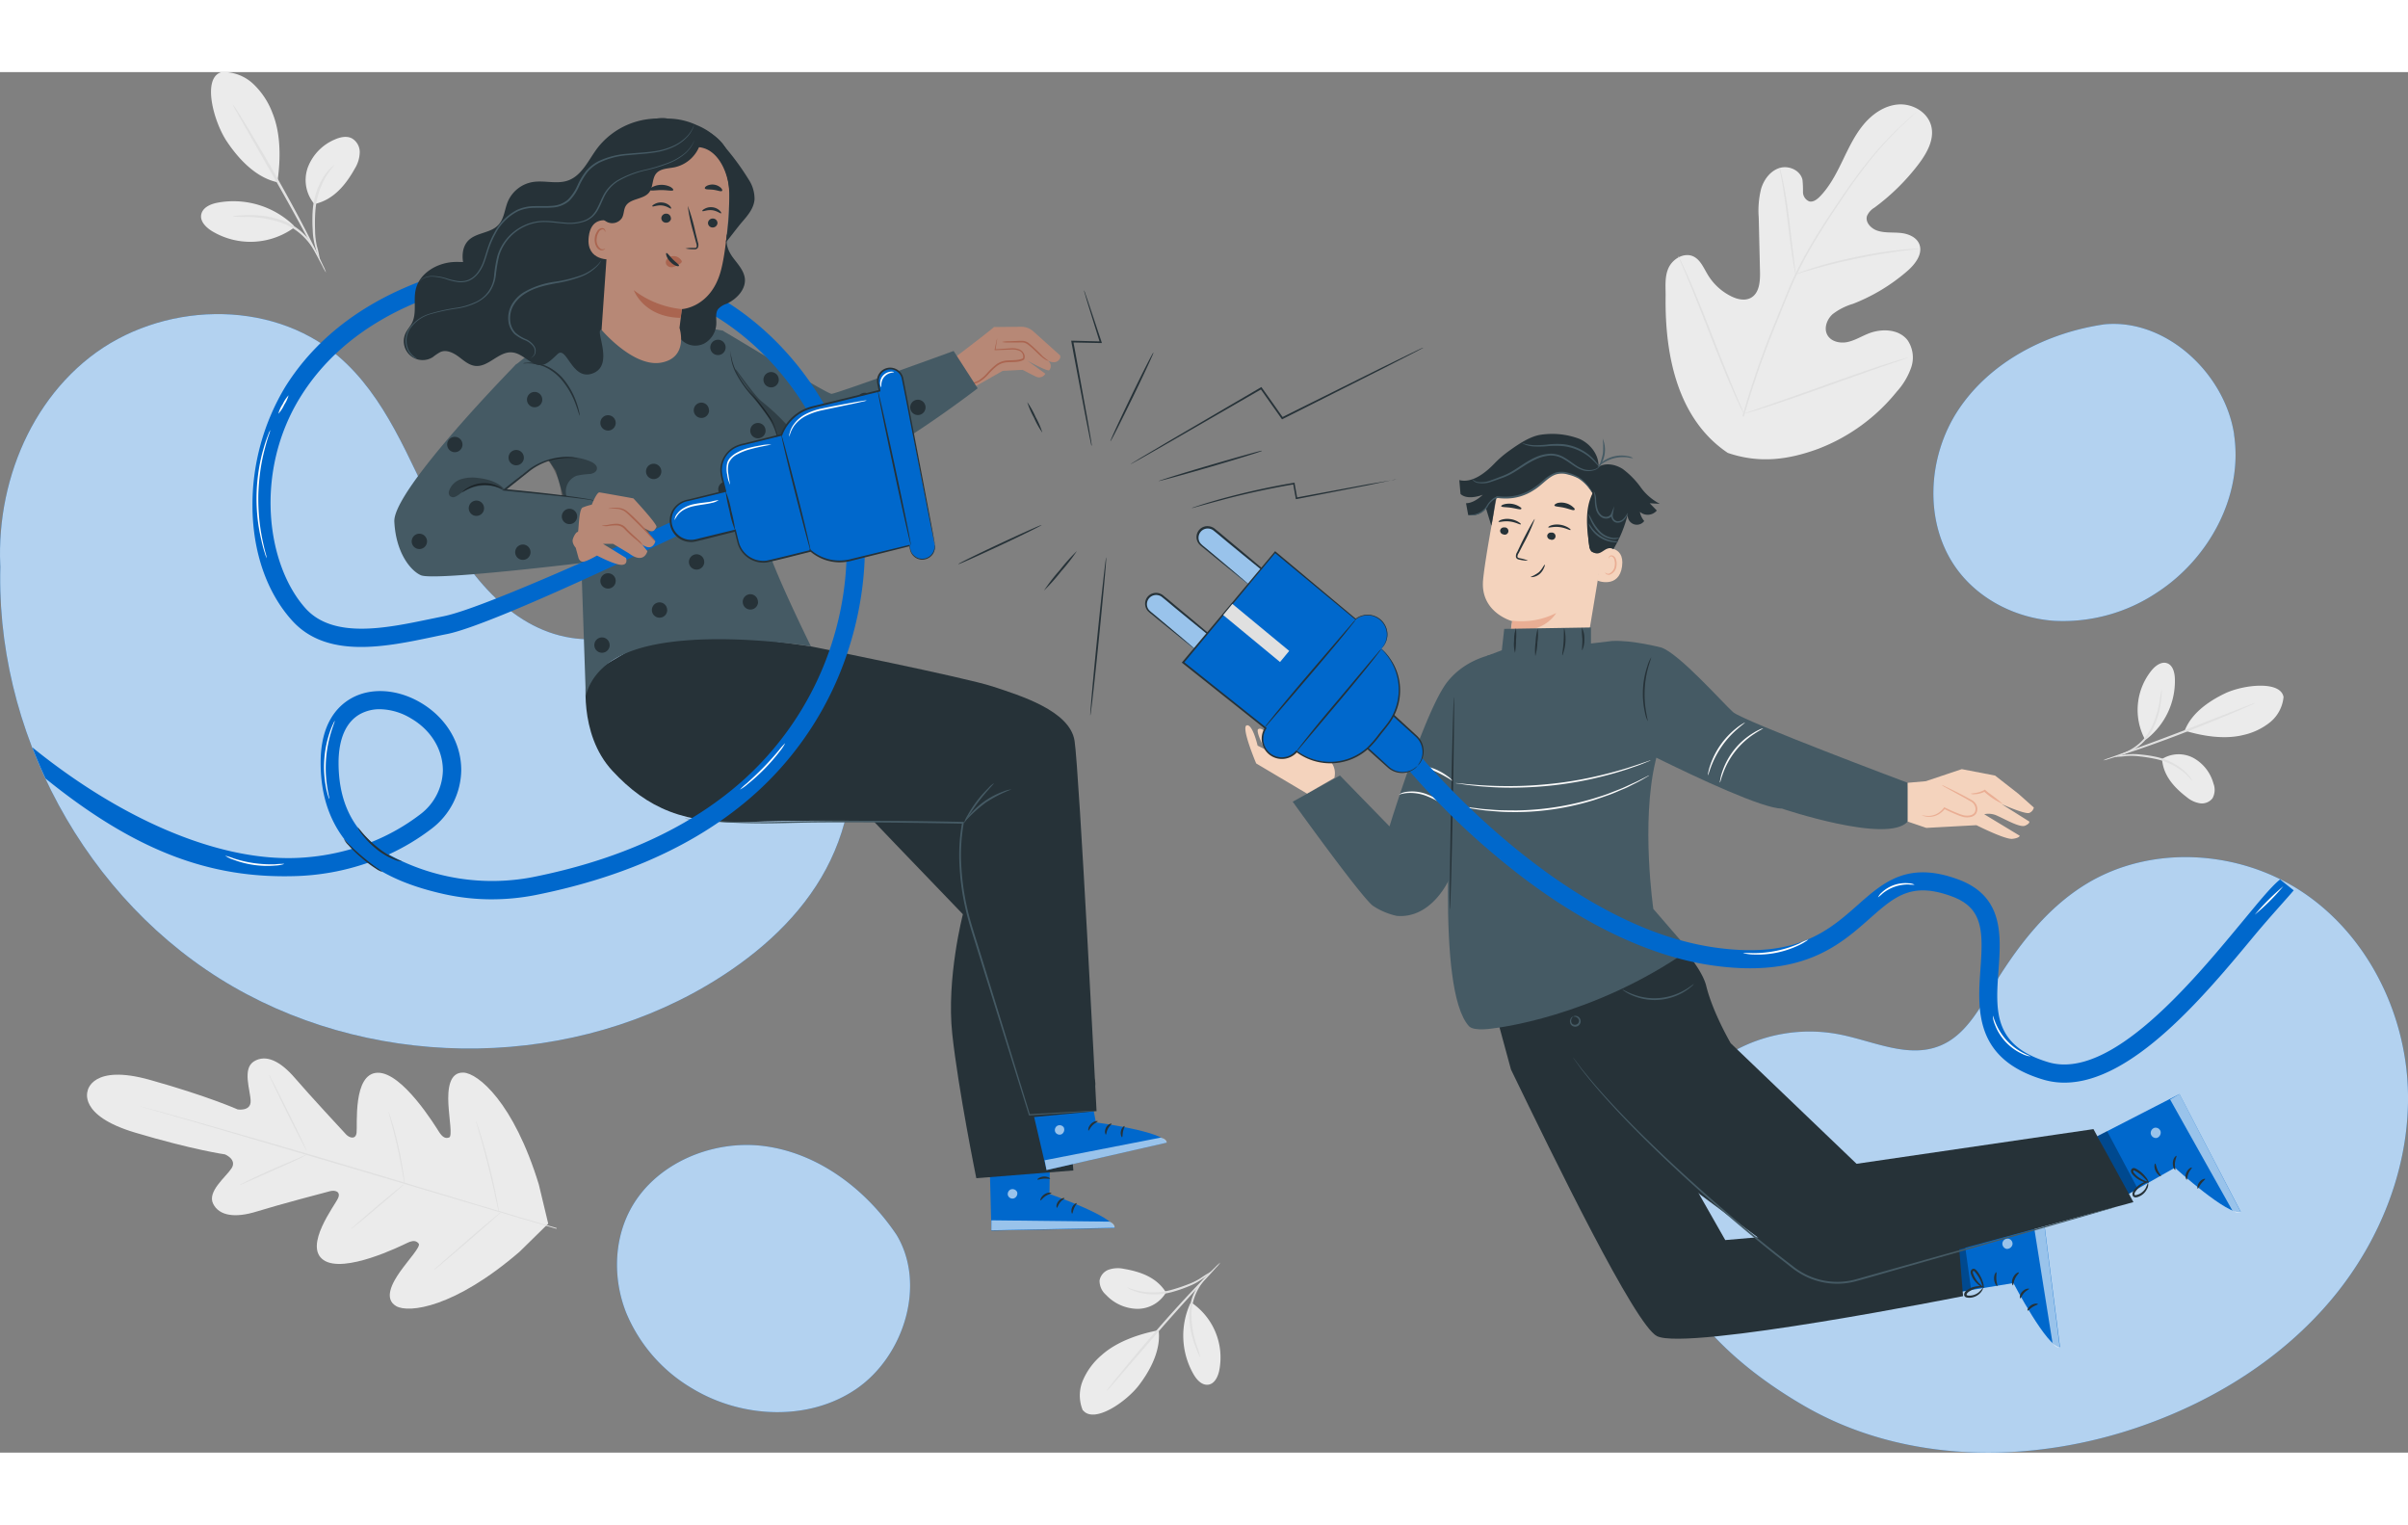 <svg width="600" xmlns="http://www.w3.org/2000/svg" viewBox="0 0 662.68 379.85">
    <rect x="0" y="0" width="662.68" height="379.85" fill="#808080" stroke="none"/>
    <defs>
        <style>
            .cls-1{fill:#ebebeb}.cls-2{fill:#e0e0e0}.cls-3{fill:#0068cc}.cls-4{opacity:.7}.cls-5{fill:#fff}.cls-6{fill:#263238}.cls-7{fill:#f4d3bd}.cls-8{fill:#eaae94}.cls-9{fill:#455a64}.cls-10{opacity:.6}.cls-11{isolation:isolate;opacity:.3}.cls-13{fill:#b78876}.cls-14{fill:#aa6550}
        </style>
    </defs>
    <g id="Слой_2">
        <g id="Слой_1-2">
            <path class="cls-1"
                  d="M24.15 280.24s-2.9 6.8 13 11.55 24.77 6 24.77 6 3.4 1.4 1.79 3.85-6.71 6.36-5.06 9.72 6.06 4 12 2.15 19-5.29 20.2-5.6 3 0 2.2 1.9-9.62 13.21-4 17.06 21.3-3.89 23-4.71 2.57-.6 3.18.19-2.71 4.32-5.08 7.65-4.53 7.61-1.09 9.56 16 .48 33.95-15l7.86-7.71-2.58-10.76c-6.94-22.67-16.76-30.61-20.71-30.8s-4.4 4.59-4.18 8.67 1.13 8.85.2 9.18-1.75.07-2.78-1.54-10.12-16.51-16.95-16.27-5.46 14.54-5.74 16.54-2.06 1.32-2.88.44-10.06-10.84-14.09-15.53-8-6.61-11.28-4.57-.95 8-.9 10.91-3.58 2.3-3.58 2.3-8.19-3.66-24.15-8.13-17.13 3-17.13 3"/>
            <path class="cls-2"
                  d="M153.13 318.27c-11.71-3.32-32.42-9.58-50.23-14.85S69 293.42 57.29 290l-13.85-4-3.77-1.08-1-.29-.33-.12.33.08 1 .26 3.78 1c3.29.89 8 2.22 13.88 3.88 11.71 3.33 27.85 8 45.65 13.33s38.54 11.63 50.22 15"/>
            <path class="cls-2"
                  d="M66 306.23a3.4 3.4 0 0 1 .69-.41l1.93-1c1.64-.81 3.94-1.86 6.49-3l6.55-2.82 2-.87a3.67 3.67 0 0 1 .74-.29 3.62 3.62 0 0 1-.68.41l-1.94 1c-1.65.79-4 1.82-6.51 2.94l-6.53 2.89-2 .88a3.38 3.38 0 0 1-.74.27Zm18.39-9.41c-.08 0-2.47-4.6-5.33-10.36s-5.1-10.47-5-10.52 2.47 4.6 5.33 10.36 5.13 10.47 5 10.52Zm27 9.33a3.62 3.62 0 0 1-.18-.79c-.1-.58-.24-1.31-.39-2.17-.33-1.84-.8-4.37-1.42-7.15s-1.25-5.27-1.73-7.07c-.23-.85-.42-1.57-.57-2.14a3.68 3.68 0 0 1-.17-.8 5 5 0 0 1 .3.76c.17.5.4 1.21.67 2.11.54 1.79 1.22 4.28 1.84 7.07s1 5.33 1.32 7.18c.13.92.23 1.67.28 2.19a3.16 3.16 0 0 1 .05.81Zm-14.78 12.18a2.66 2.66 0 0 1 .53-.53c.41-.38.92-.83 1.52-1.37 1.3-1.13 3.1-2.69 5.11-4.39s3.84-3.22 5.18-4.31l1.59-1.28a3.32 3.32 0 0 1 .62-.44 3.87 3.87 0 0 1-.53.54l-1.52 1.36c-1.3 1.14-3.11 2.69-5.12 4.39s-3.83 3.23-5.17 4.32l-1.6 1.28a3.2 3.2 0 0 1-.61.43Zm22.77 11.27a4.37 4.37 0 0 1 .68-.68l2-1.75c1.65-1.47 4-3.48 6.5-5.68s4.88-4.19 6.58-5.61l2-1.67a5.48 5.48 0 0 1 .77-.57 5.38 5.38 0 0 1-.68.67l-1.95 1.76c-1.65 1.46-3.95 3.47-6.5 5.68s-4.88 4.18-6.57 5.6l-2 1.67a5.16 5.16 0 0 1-.83.58Zm17.94-15.71a5.85 5.85 0 0 1-.25-1c-.16-.71-.35-1.63-.6-2.74-.5-2.32-1.21-5.51-2.09-9s-1.75-6.65-2.4-8.93c-.31-1.09-.57-2-.76-2.7a5.85 5.85 0 0 1-.25-1 7 7 0 0 1 .37 1c.22.62.52 1.53.88 2.66.7 2.26 1.62 5.41 2.5 8.92s1.55 6.71 2 9c.22 1.16.39 2.11.49 2.76a5.07 5.07 0 0 1 .11 1Z"/>
            <path class="cls-1"
                  d="M475.52 104.8c-14-9.39-17.4-27.21-17.14-43.3 0-2.68-.3-5.51.93-7.88s4.19-4 6.61-2.95c2 .9 2.92 3.2 4.07 5.1a15.63 15.63 0 0 0 6.4 5.9c1.72.86 3.84 1.36 5.51.4 2.3-1.32 2.51-4.52 2.45-7.19L484 40a24.67 24.67 0 0 1 .67-7.94c.78-2.55 2.57-4.93 5.1-5.69s5.69.65 6.27 3.26a26.26 26.26 0 0 1 .14 3.32 2.8 2.8 0 0 0 1.69 2.61c1.07.3 2.12-.48 2.91-1.27 2.7-2.75 4.51-6.25 6.2-9.73s3.31-7 5.76-10 5.86-5.38 9.68-5.66 7.93 2 9 5.74-1.1 7.6-3.43 10.68a59.75 59.75 0 0 1-12.19 12 4.93 4.93 0 0 0-2 2.26c-.55 1.79 1.17 3.53 2.94 4.08 2 .63 4.15.39 6.24.59s4.35 1.09 5.18 3c1.14 2.71-1.09 5.61-3.31 7.52a51 51 0 0 1-14.94 9 17 17 0 0 0-5.57 2.83c-1.56 1.4-2.47 3.82-1.48 5.68s3.46 2.42 5.51 2 3.87-1.57 5.81-2.34c3.65-1.45 8.39-1.28 10.79 1.84a8.47 8.47 0 0 1 1 7.46 19.44 19.44 0 0 1-3.97 6.67 51.31 51.31 0 0 1-21.69 15.77c-8.46 3.1-16.33 4-24.84 1.09"/>
            <path class="cls-2"
                  d="M479.52 94.68a239.77 239.77 0 0 1 9-25.91c.92-2.25 1.82-4.48 2.72-6.67s1.76-4.36 2.76-6.42a118.62 118.62 0 0 1 6.44-11.56c2.22-3.57 4.46-6.89 6.58-10s4.16-5.91 6.13-8.41a94.44 94.44 0 0 1 10.16-11.11c1.29-1.21 2.33-2.12 3-2.72l.81-.69a2 2 0 0 1 .29-.22 2.13 2.13 0 0 1-.26.26l-.78.72c-.69.63-1.7 1.56-3 2.79a98.3 98.3 0 0 0-10 11.19c-1.94 2.51-4 5.34-6.07 8.43s-4.32 6.4-6.53 10a118.64 118.64 0 0 0-6.38 11.52c-1 2.06-1.87 4.21-2.77 6.4L488.9 69a243.46 243.46 0 0 0-9 25.85"/>
            <path class="cls-2"
                  d="M494.15 55.62a4.92 4.92 0 0 1-.28-1.13c-.15-.74-.34-1.81-.55-3.13-.42-2.65-.88-6.33-1.38-10.39s-1-7.73-1.46-10.36c-.23-1.32-.43-2.39-.57-3.12a5.08 5.08 0 0 1-.17-1.16 5.4 5.4 0 0 1 .35 1.12c.21.72.45 1.78.73 3.09.55 2.63 1.12 6.3 1.61 10.37s.91 7.63 1.24 10.4c.15 1.25.29 2.3.39 3.15a5 5 0 0 1 .09 1.16Z"/>
            <path class="cls-2"
                  d="M528.35 48.6a7 7 0 0 1-1.36.19c-.88.1-2.16.23-3.72.44-3.14.39-7.45 1.09-12.18 2.06s-9 2.06-12 2.93c-1.53.42-2.75.8-3.6 1.05a6.15 6.15 0 0 1-1.34.35 8.42 8.42 0 0 1 1.28-.53c.83-.31 2-.74 3.56-1.21 3-1 7.26-2.08 12-3.07a117.56 117.56 0 0 1 12.24-1.93c1.58-.17 2.86-.25 3.74-.28a8 8 0 0 1 1.38 0ZM479.88 94a2.86 2.86 0 0 1-.24-.42c-.16-.33-.36-.74-.61-1.23-.52-1.07-1.24-2.64-2.1-4.59-1.72-3.9-3.94-9.37-6.3-15.43s-4.52-11.54-6.16-15.47c-.8-1.91-1.47-3.49-2-4.65L462 51a1.93 1.93 0 0 1-.16-.46 4.25 4.25 0 0 1 .25.42l.61 1.23c.52 1.07 1.24 2.64 2.1 4.59 1.72 3.9 3.94 9.36 6.3 15.43s4.56 11.51 6.2 15.51c.8 1.91 1.46 3.48 2 4.65l.52 1.27a1.19 1.19 0 0 1 .11.42Z"/>
            <path class="cls-2"
                  d="M525.22 78.51a1.51 1.51 0 0 1-.45.2l-1.32.47-4.85 1.66c-4.1 1.41-9.74 3.43-16 5.66s-11.89 4.19-16 5.52c-2.06.66-3.74 1.18-4.9 1.52l-1.35.38a2.73 2.73 0 0 1-.48.1 1.51 1.51 0 0 1 .45-.2l1.32-.47c1.22-.41 2.86-1 4.85-1.67 4.1-1.4 9.74-3.42 16-5.65s11.89-4.19 16-5.52c2.06-.66 3.74-1.18 4.9-1.52l1.35-.38a2.4 2.4 0 0 1 .48-.1Z"/>
            <path class="cls-1"
                  d="M628.43 171.91a10.19 10.19 0 0 1-3.73 7 18 18 0 0 1-7.31 3.48c-5.11 1.28-11.11.35-16.15-1.19 2.06-5.47 8-8.78 11.1-10.26 4.92-2.35 15.25-3.61 16.09 1M595 189a8.64 8.64 0 0 1 8.68-.26 11.52 11.52 0 0 1 5.46 7 4.84 4.84 0 0 1-.26 4.07 3.71 3.71 0 0 1-3.5 1.37 7.51 7.51 0 0 1-3.53-1.64c-3.59-2.74-6.55-6.05-6.85-10.55"/>
            <path class="cls-2"
                  d="M581.78 188.4a16.51 16.51 0 0 1 3.42-.64 16.19 16.19 0 0 1 3.81 0 33.94 33.94 0 0 1 4.59.71 17.29 17.29 0 0 1 7.52 3.78 13 13 0 0 1 1.71 1.92 2.78 2.78 0 0 1 .47.82c-.09.06-.82-1.07-2.45-2.42a18.74 18.74 0 0 0-7.39-3.53 43.24 43.24 0 0 0-4.51-.74 18.4 18.4 0 0 0-3.71-.12 23.56 23.56 0 0 1-3.46.22Z"/>
            <path class="cls-2"
                  d="M620.66 173.56a11.71 11.71 0 0 1-1.59.78c-1 .46-2.53 1.12-4.4 1.91-3.72 1.58-8.9 3.71-14.67 5.93s-11.06 4.06-14.91 5.32c-1.93.63-3.49 1.12-4.58 1.44a9.34 9.34 0 0 1-1.71.44 9.37 9.37 0 0 1 1.64-.66l4.51-1.61c3.81-1.36 9.07-3.28 14.84-5.49l14.73-5.76 4.47-1.73a10 10 0 0 1 1.67-.57Z"/>
            <path class="cls-1"
                  d="M590.73 183.52a20.25 20.25 0 0 0 7.79-16.78c-.08-1.64-.59-3.55-2.13-4.09s-3.15.63-4.2 1.88a17.28 17.28 0 0 0-1.88 19.1"/>
            <path class="cls-2"
                  d="M594.9 169.87a2.9 2.9 0 0 1 0 .93 23.75 23.75 0 0 1-.23 2.51 22.94 22.94 0 0 1-2.47 7.95 14.68 14.68 0 0 1-2.89 3.62 14.11 14.11 0 0 1-5.52 3 2.83 2.83 0 0 1-.91.18c0-.12 1.24-.47 3.09-1.44a14.94 14.94 0 0 0 3-2.12 14.53 14.53 0 0 0 2.74-3.5 25.69 25.69 0 0 0 2.57-7.73 30.31 30.31 0 0 1 .62-3.4Z"/>
            <path class="cls-1"
                  d="M60.79 0a12 12 0 0 1 8.85 3.2 21.21 21.21 0 0 1 5.32 8c2.37 5.76 2.3 12.94 1.36 19.1-6.76-1.47-11.64-7.85-13.91-11.25-3.59-5.36-6.82-17.23-1.62-19m25.73 36.26a10.26 10.26 0 0 1-1.79-10.13A13.58 13.58 0 0 1 92 18.6c1.52-.69 3.32-1.13 4.81-.39A4.38 4.38 0 0 1 99 22.07a8.87 8.87 0 0 1-1.32 4.42c-2.59 4.66-6 8.7-11.18 9.82"/>
            <path class="cls-2"
                  d="M88.06 51.84a20 20 0 0 1-1.34-3.9 18.71 18.71 0 0 1-.66-4.46 41.91 41.91 0 0 1 0-5.49 20.42 20.42 0 0 1 3.15-9.45 15.56 15.56 0 0 1 1.99-2.34c.54-.48.85-.71.89-.68a25.75 25.75 0 0 0-2.41 3.28 21.92 21.92 0 0 0-2.88 9.25 48.84 48.84 0 0 0-.09 5.41 20.59 20.59 0 0 0 .49 4.36 29 29 0 0 1 .86 4.02Z"/>
            <path class="cls-2"
                  d="M64.05 8.85a11.29 11.29 0 0 1 1.18 1.71c.73 1.13 1.75 2.78 3 4.83 2.49 4.1 5.87 9.79 9.44 16.18s6.65 12.25 8.78 16.55c1.07 2.14 1.91 3.89 2.47 5.11a11.12 11.12 0 0 1 .8 1.92 12.44 12.44 0 0 1-1-1.8l-2.66-5c-2.24-4.23-5.38-10.06-9-16.43L67.8 15.68c-1.14-2-2.08-3.66-2.8-4.94a11.93 11.93 0 0 1-.95-1.89Z"/>
            <path class="cls-1"
                  d="M80.81 42.19a23.92 23.92 0 0 0-21-6.25c-1.9.37-4 1.29-4.42 3.19s1.27 3.57 2.91 4.6a20.47 20.47 0 0 0 22.72-1"/>
            <path class="cls-2"
                  d="M64.13 39.68a3.26 3.26 0 0 1 1.08-.18c.7-.08 1.72-.13 3-.15a27.06 27.06 0 0 1 9.73 1.53 16.74 16.74 0 0 1 4.72 2.77 16.23 16.23 0 0 1 4.44 6 3.54 3.54 0 0 1 .37 1c-.13.06-.75-1.38-2.21-3.38a17.73 17.73 0 0 0-3-3.12 17.23 17.23 0 0 0-4.56-2.61 30.15 30.15 0 0 0-9.49-1.69 34.69 34.69 0 0 1-4.08-.12Z"/>
            <path class="cls-1"
                  d="M298 368.26a10.65 10.65 0 0 1 .05-8.38 18.8 18.8 0 0 1 5.15-6.88c4.14-3.7 10.19-5.77 15.66-6.82.76 6.13-3.15 12.13-5.33 15-3.44 4.62-12.46 10.86-15.5 7m22.86-32.4a9.11 9.11 0 0 1-8 4.51 12.12 12.12 0 0 1-8.54-3.87 5.07 5.07 0 0 1-1.75-3.93 3.88 3.88 0 0 1 2.59-3 7.82 7.82 0 0 1 4.1-.2c4.7.79 9.09 2.42 11.58 6.48"/>
            <path class="cls-2"
                  d="M333.52 329.94a17.61 17.61 0 0 1-2.88 2.28 16.78 16.78 0 0 1-3.55 1.88 38.33 38.33 0 0 1-4.63 1.59 18.32 18.32 0 0 1-8.89.16 13.34 13.34 0 0 1-2.54-.94c-.56-.31-.85-.5-.83-.54a23.09 23.09 0 0 0 3.47 1.05 19.55 19.55 0 0 0 8.64-.33q2.32-.64 4.57-1.52a18.5 18.5 0 0 0 3.52-1.72 29.25 29.25 0 0 1 3.12-1.91Z"/>
            <path class="cls-2"
                  d="M304.52 362.9a10.78 10.78 0 0 1 1.1-1.51c.73-.94 1.82-2.29 3.17-3.94 2.7-3.31 6.49-7.84 10.8-12.75s8.33-9.22 11.31-12.29c1.48-1.54 2.7-2.77 3.56-3.6a11 11 0 0 1 1.38-1.25 10.86 10.86 0 0 1-1.2 1.42c-.89 1-2 2.22-3.42 3.73-2.9 3.14-6.86 7.51-11.17 12.41l-10.92 12.61-3.33 3.82a10.92 10.92 0 0 1-1.28 1.35Z"/>
            <path class="cls-1"
                  d="M327.52 338.9a21.34 21.34 0 0 0 1 19.49c.87 1.49 2.29 3 4 2.77s2.63-2.13 3-3.82a18.28 18.28 0 0 0-7.63-18.76"/>
            <path class="cls-2"
                  d="M330.35 353.68a5.94 5.94 0 0 1-.48-.86c-.27-.57-.61-1.4-1-2.45a24.1 24.1 0 0 1-1.6-8.64 15.42 15.42 0 0 1 .92-4.8 14.14 14.14 0 0 1 1.92-3.49 13.48 13.48 0 0 1 1.78-2c.46-.43.73-.65.76-.62s-.93 1-2.18 2.86a14.88 14.88 0 0 0-2.58 8.05 26.93 26.93 0 0 0 1.4 8.49 32.12 32.12 0 0 1 1.06 3.46Z"/>
            <path class="cls-3"
                  d="M1.06 144.84c-4.21-24.3 4.24-51.14 23.63-66.36S74.22 62.13 93 78.09c13.21 11.23 19.39 28.37 27.26 43.82s19.79 31.09 36.92 33.76c14.78 2.3 29.64-5.78 44.47-3.84 14.48 1.89 26.6 13.73 30.77 27.72s1 29.54-6.42 42.08-19 22.31-31.55 29.71c-40.49 23.81-94.22 23-134-1.93s-63.84-73-60-119.83"/>
            <g class="cls-4">
                <path class="cls-5"
                      d="M1.06 144.84c-4.21-24.3 4.24-51.14 23.63-66.36S74.22 62.13 93 78.09c13.21 11.23 19.39 28.37 27.26 43.82s19.79 31.09 36.92 33.76c14.78 2.3 29.64-5.78 44.47-3.84 14.48 1.89 26.6 13.73 30.77 27.72s1 29.54-6.42 42.08-19 22.31-31.55 29.71c-40.49 23.81-94.22 23-134-1.93s-63.84-73-60-119.83"/>
            </g>
            <path class="cls-3"
                  d="M235.63 362.34c13.15-9 19.33-28.76 11.11-42.39-8.32-12.4-21.24-22.29-36-24.38s-31.15 4.9-37.73 18.31c-4.15 8.44-4.16 18.64-.72 27.39a43.48 43.48 0 0 0 18.19 20.91c13.59 8.22 32 9.14 45.15.16Z"/>
            <g class="cls-4">
                <path class="cls-5"
                      d="M235.63 362.34c13.15-9 19.33-28.76 11.11-42.39-8.32-12.4-21.24-22.29-36-24.38s-31.15 4.9-37.73 18.31c-4.15 8.44-4.16 18.64-.72 27.39a43.48 43.48 0 0 0 18.19 20.91c13.59 8.22 32 9.14 45.15.16Z"/>
            </g>
            <path class="cls-3"
                  d="M662.63 279.51c-.81-21.05-11.24-41.92-28.7-53.7s-41.77-13.39-59.76-2.44c-11.21 6.82-19.34 17.68-26.11 28.92-3.71 6.16-7.58 13-14.25 15.64-8.67 3.51-18.2-1.27-27.37-3.1a43.06 43.06 0 0 0-50 30.94c-8 33.19 15.27 56.88 40.15 71.26 27.81 16.08 63 16.06 93.24 5.34 19.85-7 38.35-18.6 51.87-34.75s21.75-37.06 20.93-58.11Z"/>
            <g class="cls-4">
                <path class="cls-5"
                      d="M662.63 279.51c-.81-21.05-11.24-41.92-28.7-53.7s-41.77-13.39-59.76-2.44c-11.21 6.82-19.34 17.68-26.11 28.92-3.71 6.16-7.58 13-14.25 15.64-8.67 3.51-18.2-1.27-27.37-3.1a43.06 43.06 0 0 0-50 30.94c-8 33.19 15.27 56.88 40.15 71.26 27.81 16.08 63 16.06 93.24 5.34 19.85-7 38.35-18.6 51.87-34.75s21.75-37.06 20.93-58.11Z"/>
            </g>
            <path class="cls-3"
                  d="M614.83 99.68c-2.57-16.8-18.77-31.9-35.68-30.28-15.79 2.29-31.28 10.16-40.15 23.44s-9.67 32.25.2 44.78c6.21 7.89 16 12.62 26 13.35a46.46 46.46 0 0 0 28.53-7.86c14.25-9.3 23.64-26.61 21.07-43.43Z"/>
            <g class="cls-4">
                <path class="cls-5"
                      d="M614.83 99.68c-2.57-16.8-18.77-31.9-35.68-30.28-15.79 2.29-31.28 10.16-40.15 23.44s-9.67 32.25.2 44.78c6.21 7.89 16 12.62 26 13.35a46.46 46.46 0 0 0 28.53-7.86c14.25-9.3 23.64-26.61 21.07-43.43Z"/>
            </g>
            <path class="cls-6"
                  d="M419 103.91c2.18-.27 3.91-1.87 5.89-2.8a10.22 10.22 0 0 1 9.42.47c2.81 1.68 4.81 3.7 5 7l-3.67 4"/>
            <path class="cls-7"
                  d="m442.28 124.35-5.9 35.41c-1 6-3.7 14.67-13.15 12.65-8.07-2.37-8.86-10.55-7.92-16.17.45-2.67.82-4.89.84-5.17 0 0-8.87-2.35-8-11.38.41-4.36 2-13.29 3.48-21.34A16.89 16.89 0 0 1 430 104.68l.87.09c9.29 1.52 13.2 10.29 11.41 19.58Z"/>
            <path class="cls-8" d="M416.15 150.94a21.14 21.14 0 0 0 12.11-2.11s-3.46 6.2-12.37 4.45Z"/>
            <path class="cls-6"
                  d="M412.41 123.75c.18.16 1.4-.3 3.07-.1s2.84.93 3 .8-.08-.33-.59-.66a5.76 5.76 0 0 0-2.41-.82 5.26 5.26 0 0 0-2.46.26c-.5.21-.7.45-.61.52Zm13.7 1.53c.18.16 1.4-.29 3.06-.09s2.83.92 3 .8-.08-.33-.59-.66a6.05 6.05 0 0 0-2.4-.81 5.35 5.35 0 0 0-2.45.25c-.52.23-.73.44-.62.51Zm-.31 2.22a1 1 0 0 0 .85 1.1 1 1 0 1 0 .27-1.89 1 1 0 0 0-1.12.79Zm-12.95-1.42a1 1 0 0 0 .85 1.11 1 1 0 1 0 .27-1.9 1 1 0 0 0-1.12.79Zm7.67 8.34a9 9 0 0 0-2.21-.64c-.35-.08-.68-.18-.71-.43a1.73 1.73 0 0 1 .35-1c.42-.82.86-1.68 1.33-2.58a50.11 50.11 0 0 0 3.09-6.8c-.15-.08-1.78 2.85-3.63 6.53l-1.22 2.58a2 2 0 0 0-.33 1.37.9.9 0 0 0 .53.58 3 3 0 0 0 .59.15 9.08 9.08 0 0 0 2.21.24Zm7.26-15.19c.09.36 1.32.32 2.74.65s2.53.86 2.76.57-.07-.49-.5-.87a4.61 4.61 0 0 0-2-1 4.55 4.55 0 0 0-2.2 0c-.58.24-.83.48-.8.65Zm-14.65.22c.11.3 1.33.21 2.74.42s2.56.6 2.76.34-.1-.4-.56-.7a5.34 5.34 0 0 0-4.18-.58c-.53.16-.8.38-.76.52Z"/>
            <path class="cls-7" d="M440.84 131c.16 0 6.39-1.19 5.55 5s-6.84 4-6.83 3.85 1.28-8.85 1.28-8.85Z"/>
            <path class="cls-8"
                  d="M441.76 137.68a1.72 1.72 0 0 0 .26.2 1.11 1.11 0 0 0 .8.13 2.67 2.67 0 0 0 1.55-2.21 3.51 3.51 0 0 0-.09-1.58 1.23 1.23 0 0 0-.69-.93.55.55 0 0 0-.67.21c-.11.16-.08.29-.12.29s-.12-.12 0-.37a.67.67 0 0 1 .29-.35.79.79 0 0 1 .62-.07 1.52 1.52 0 0 1 1 1.1 3.67 3.67 0 0 1 .14 1.77 2.83 2.83 0 0 1-1.93 2.44 1.18 1.18 0 0 1-1-.3c-.17-.17-.19-.33-.16-.33Z"/>
            <path class="cls-6"
                  d="M409.87 116.27a13.09 13.09 0 0 0 11.85-1.39c2.39-1.63 4.36-4.13 7.2-4.68a7.36 7.36 0 0 1 5.52 1.35 14.3 14.3 0 0 1 3.84 4.35c-2.22 4.4-1.59 9.64-.9 14.52a2.43 2.43 0 0 0 .57 1.5 2 2 0 0 0 2.51-.28 7.66 7.66 0 0 0 2.1-3.85 25.61 25.61 0 0 0 1-10 17.37 17.37 0 0 0-3.83-9.21 16.46 16.46 0 0 0-11-5.54 20.16 20.16 0 0 0-12.09 2.96 11.87 11.87 0 0 0-4.24 4"/>
            <path class="cls-6"
                  d="M410.41 124.8c.58-2.48.85-5.61 1.43-8.09a15.12 15.12 0 0 0 11.16-2.77c1.64-1.27 3.06-3 5-3.56 2.57-.74 5.23.61 7.56 1.92l-.09-.11a11.21 11.21 0 0 1 3 3.1 35.23 35.23 0 0 0-1.13 15 2.54 2.54 0 0 0 1.17 1.85c1.27.77 2.22-.1 3.18-.69.7-.44 1.7-.72 2.3-.15a35.12 35.12 0 0 0 4.06-10 2.52 2.52 0 0 0 4.44 2.22 5.26 5.26 0 0 1-1.19-2.52 3.27 3.27 0 0 0 4.6-.31l.05-.06-1.95-2 2.78.15a14.81 14.81 0 0 1-5.28-4.57 23.05 23.05 0 0 0-4.91-5c-2-1.28-4.64-1.8-6.68-.62.14-3.25-2.19-6.26-5.14-7.63a21.11 21.11 0 0 0-11.18-1.11c-2.46.52-5 2-8.21 4.31a29.85 29.85 0 0 0-4.26 3.68c-1.94 2-5.81 5.41-9.52 4.41l.33 3.82c2 1.91 6.13.23 6.13.23s-2.38 2.37-4.61 2.31l.6 3.28s3.37.59 4.85-2Z"/>
            <path class="cls-9"
                  d="M438.28 115.9s-.29-.48-.9-1.29a11.42 11.42 0 0 0-3.1-2.86 12 12 0 0 0-2.72-1 5.89 5.89 0 0 0-3.25-.08c-2.26.68-3.91 3-6.33 4.43a13.93 13.93 0 0 1-7.52 2.23 17.54 17.54 0 0 1-1.78-.08 1.54 1.54 0 0 0-.74 0 4.8 4.8 0 0 0-2.61 2.48 5.39 5.39 0 0 1-3.7 2.19 5.82 5.82 0 0 1-1.18 0 1.34 1.34 0 0 1-.4-.07s.57 0 1.55-.15a5.32 5.32 0 0 0 3.45-2.21 6.85 6.85 0 0 1 2-2.28 6.73 6.73 0 0 1 .76-.38 2.19 2.19 0 0 1 .92-.08 16.57 16.57 0 0 0 1.73.06 13.8 13.8 0 0 0 7.27-2.2 25 25 0 0 0 3.17-2.45 9.51 9.51 0 0 1 3.29-2 6.34 6.34 0 0 1 3.48.11 11.87 11.87 0 0 1 2.79 1.14 10.82 10.82 0 0 1 3.08 3.06 6.79 6.79 0 0 1 .6 1c.11.29.16.42.14.43Zm9.71 5.41a1.22 1.22 0 0 1-.17.51 4.53 4.53 0 0 1-.78 1.28 2.39 2.39 0 0 1-2.14.87 1.66 1.66 0 0 1-1.21-.86 2.45 2.45 0 0 1-.27-1.55l.46.12a2 2 0 0 1-1.74 1.17 2.4 2.4 0 0 1-1.82-.68 3.78 3.78 0 0 1-1-1.49 9.63 9.63 0 0 1-.41-2.87 13.91 13.91 0 0 0-.33-2.57 4.75 4.75 0 0 1 .67 2.55 10.12 10.12 0 0 0 .5 2.73 3.29 3.29 0 0 0 .86 1.29 2 2 0 0 0 1.47.55 1.54 1.54 0 0 0 1.32-.86l.83-2.07-.37 2.19a1.61 1.61 0 0 0 1.08 1.94 2.13 2.13 0 0 0 1.84-.67 6.56 6.56 0 0 0 .87-1.15c.21-.29.32-.44.34-.43Zm-2.26 6.76a2.66 2.66 0 0 1-1.73.45 5.93 5.93 0 0 1-3.93-1.72 11.07 11.07 0 0 1-2.35-3.58 5.47 5.47 0 0 1-.58-1.66 7.88 7.88 0 0 1 .89 1.51 13.77 13.77 0 0 0 2.38 3.38 6.18 6.18 0 0 0 3.61 1.72 14 14 0 0 0 1.71-.1Z"/>
            <path class="cls-9"
                  d="M445.44 129.22a3.26 3.26 0 0 1-1.52.11 8.33 8.33 0 0 1-3.49-1.18 8.14 8.14 0 0 1-2.64-2.58 2.94 2.94 0 0 1-.59-1.41 11.68 11.68 0 0 1 .88 1.21A9.46 9.46 0 0 0 444 129a9.19 9.19 0 0 1 1.47.24Zm4-23a10 10 0 0 1-1.54-.21 10.42 10.42 0 0 0-3.65.22 10.2 10.2 0 0 0-3.34 1.51c-.77.54-1.2 1-1.26.91a3.43 3.43 0 0 1 1.05-1.19 8.8 8.8 0 0 1 3.43-1.71 8.64 8.64 0 0 1 3.82-.08 3.5 3.5 0 0 1 1.49.55Z"/>
            <path class="cls-9"
                  d="M441.06 100.85a7.8 7.8 0 0 1-1.28 8.19 19.37 19.37 0 0 0 1.33-4 18.94 18.94 0 0 0-.05-4.19Z"/>
            <path class="cls-9"
                  d="M405.14 112a4.25 4.25 0 0 0 1.29.74 7.12 7.12 0 0 0 4-.47c.82-.27 1.71-.63 2.68-1a17.42 17.42 0 0 0 2.93-1.38c2-1.14 4-2.77 6.47-3.88a11.13 11.13 0 0 1 3.84-1 7 7 0 0 1 3.63.75c2.11 1.1 3.6 2.62 5.2 3.25a5.15 5.15 0 0 0 3.93.18 4.24 4.24 0 0 0 1.19-.87 1.93 1.93 0 0 1-.21.34 3 3 0 0 1-.9.71 5.31 5.31 0 0 1-4.14 0c-1.71-.64-3.25-2.16-5.27-3.17a6.68 6.68 0 0 0-3.4-.68 11.19 11.19 0 0 0-3.67 1c-2.41 1.07-4.41 2.68-6.45 3.82a16.61 16.61 0 0 1-3 1.38c-1 .34-1.86.69-2.7.94a7 7 0 0 1-4.15.32 2.7 2.7 0 0 1-1-.61 1.41 1.41 0 0 1-.27-.37Z"/>
            <path class="cls-9"
                  d="M440 108.52a33.54 33.54 0 0 0-2.37-2.4 14.12 14.12 0 0 0-7.32-3.19 24.71 24.71 0 0 0-4.47 0 24.33 24.33 0 0 1-3.72.08 8 8 0 0 1-2.46-.54 2.28 2.28 0 0 1-.81-.44 12.28 12.28 0 0 0 3.29.63 28.19 28.19 0 0 0 3.67-.18 21.72 21.72 0 0 1 4.56-.09 13.68 13.68 0 0 1 7.49 3.42 11.88 11.88 0 0 1 1.67 1.87 3.3 3.3 0 0 1 .47.79Z"/>
            <path class="cls-6"
                  d="M421.23 138.9a10.57 10.57 0 0 0 2.26-1.28 6.84 6.84 0 0 0 1.13-1.44c.26-.41.45-.67.51-.63s0 .32-.2.79a4.56 4.56 0 0 1-1.1 1.64 3.78 3.78 0 0 1-1.77.92c-.54.1-.82.06-.83 0Z"/>
            <path class="cls-3" d="m582.14 310.74 16.38-9.28s14.93 13.53 18.13 12.11l-16.86-32.39-26.11 13.41Z"/>
            <g class="cls-10">
                <path class="cls-5"
                      d="M591.9 292.18a1.5 1.5 0 0 1 1-1.7 1.44 1.44 0 0 1 1.7 1 1.56 1.56 0 0 1-1.08 1.8 1.47 1.47 0 0 1-1.64-1.24"/>
            </g>
            <g class="cls-10">
                <path class="cls-5" d="m599.79 281.18-2.58 1.5 17.12 30.52s1.38 1.11 2.31.42Z"/>
            </g>
            <path class="cls-6"
                  d="M598.62 302.07c.16-.08-.18-.91-.08-1.95s.55-1.81.42-1.92-.93.6-1 1.86.56 2.12.66 2Zm3.18 2.67c.17 0 .08-.87.47-1.75s1-1.41.93-1.56-1 .21-1.5 1.32-.06 2.07.1 2Zm5.06-.18c0-.17-.94 0-1.6.88s-.61 1.78-.44 1.78.39-.7.94-1.4 1.17-1.14 1.1-1.26Zm-12.2-.78c.11-.15-.49-.76-.89-1.68s-.49-1.77-.67-1.78-.39.95.1 2 1.37 1.6 1.46 1.46Z"/>
            <path class="cls-11" d="m585.38 308.9 2.92-1.65-8.42-15.84-2.69 1.37Z"/>
            <path class="cls-6"
                  d="M591.32 305.59a3.53 3.53 0 0 0-.85-1.62 8.67 8.67 0 0 0-1.41-1.43 8.3 8.3 0 0 0-1-.67 2.12 2.12 0 0 0-.63-.29.78.78 0 0 0-.88.36 1 1 0 0 0 0 .88 2 2 0 0 0 .4.57 6.6 6.6 0 0 0 2.63 1.83 3 3 0 0 0 1.81.27c0-.1-.67-.21-1.64-.67a8 8 0 0 1-1.57-1 6.3 6.3 0 0 1-.77-.78c-.27-.29-.42-.58-.32-.75s.07-.08.2-.06a2.18 2.18 0 0 1 .47.21 9.43 9.43 0 0 1 .94.61 10.42 10.42 0 0 1 1.41 1.25c.76.75 1.12 1.38 1.21 1.29Z"/>
            <path class="cls-6"
                  d="M591.44 305.26a2.87 2.87 0 0 0-1.79.39 6.13 6.13 0 0 0-1.66 1.14 5.29 5.29 0 0 0-.77.93 1.51 1.51 0 0 0-.28 1.46.84.84 0 0 0 .8.44 2.29 2.29 0 0 0 .68-.14 4.21 4.21 0 0 0 2.41-2.13 2.35 2.35 0 0 0 .3-1.81 16.67 16.67 0 0 1-.68 1.6 4.22 4.22 0 0 1-1.26 1.3 3.63 3.63 0 0 1-1 .46c-.37.13-.72.15-.75 0a1 1 0 0 1 .24-.85 5.45 5.45 0 0 1 .67-.85 6.55 6.55 0 0 1 1.45-1.16c.93-.54 1.61-.68 1.59-.78Z"/>
            <path class="cls-3" d="m535.52 336.25 18.57-3.05s9.34 17.86 12.82 17.63l-4.61-36.22-29.13 3.56Z"/>
            <g class="cls-10">
                <path class="cls-5"
                      d="M551.06 322.21a1.47 1.47 0 0 1 1.55-1.24 1.43 1.43 0 0 1 1.24 1.53 1.56 1.56 0 0 1-1.65 1.3 1.48 1.48 0 0 1-1.12-1.74"/>
            </g>
            <g class="cls-10">
                <path class="cls-5" d="m562.26 314.61-2.92.47 5.51 34.6s.91 1.52 2 1.2Z"/>
            </g>
            <path class="cls-6"
                  d="M553.94 333.82c.18 0 .15-.93.6-1.87s1.15-1.5 1.06-1.66-1.08.24-1.62 1.4-.19 2.18-.04 2.13Zm2.06 3.59c.18 0 .38-.78 1-1.48s1.44-1 1.41-1.14-1-.16-1.86.72-.72 1.92-.55 1.9Zm4.82 1.58c0-.16-.9-.3-1.81.28s-1.19 1.45-1 1.51.61-.52 1.36-1 1.46-.61 1.45-.78ZM549.63 334c.16-.09-.19-.87-.25-1.88s.16-1.83 0-1.9-.7.75-.61 1.94.75 1.98.86 1.84Z"/>
            <path class="cls-11" d="m539.16 335.64 3.31-.53-2.47-17.78-3 .35Z"/>
            <path class="cls-6"
                  d="M545.88 334.59a3.54 3.54 0 0 0-.24-1.82 9.08 9.08 0 0 0-.83-1.82 9.77 9.77 0 0 0-.68-1 2.32 2.32 0 0 0-.5-.49.76.76 0 0 0-1 0 1 1 0 0 0-.31.83 2.55 2.55 0 0 0 .18.67 6.36 6.36 0 0 0 .5 1.04 6.85 6.85 0 0 0 1.31 1.53 3.17 3.17 0 0 0 1.61.88c0-.09-.55-.43-1.31-1.2a7.37 7.37 0 0 1-1.11-1.5 7.52 7.52 0 0 1-.46-1c-.15-.37-.19-.7 0-.82s.08-.05.21 0a2.53 2.53 0 0 1 .36.37 9.85 9.85 0 0 1 .67.89 10.17 10.17 0 0 1 .89 1.66 11.84 11.84 0 0 0 .68 1.74Z"/>
            <path class="cls-6"
                  d="M546.1 334.32a3 3 0 0 0-1.81-.25 6 6 0 0 0-2 .5 6.31 6.31 0 0 0-1 .6 1.52 1.52 0 0 0-.77 1.27.85.85 0 0 0 .6.7 2.61 2.61 0 0 0 .69.1 4.28 4.28 0 0 0 1.23-.15 4.33 4.33 0 0 0 1.77-1c.85-.83 1-1.59.9-1.6a10.09 10.09 0 0 1-1.19 1.27 4.19 4.19 0 0 1-1.63.79 3.78 3.78 0 0 1-1 .1c-.39 0-.72-.11-.7-.26a1.3 1.3 0 0 1 .51-.71 5.52 5.52 0 0 1 .93-.57 6.88 6.88 0 0 1 1.76-.59c1.01-.2 1.7-.1 1.71-.2Zm-86.85-98.26c-.58.23 8.79 9.25 10.3 15.36 1.81 7.37 6.75 15.8 6.75 15.8l34.62 33.16 65.2-9.54 11 20.09-78.6 21.31a14.3 14.3 0 0 1-12.27-2.32l-50.73-37.7-29.08-36Z"/>
            <path class="cls-6"
                  d="m411.62 259 4.2 15.44C427.6 298.74 450 344.83 456 347.8c8.26 4.13 84.23-11 84.23-11l-1.69-20.94-63.75 5.51-42.64-74.91Z"/>
            <path class="cls-9"
                  d="M582.09 312.3s-.14.06-.43.15l-1.28.39-4.93 1.44-18.18 5.2-27 7.66-15.89 4.54c-1.39.38-2.76.8-4.19 1.16a19.84 19.84 0 0 1-13.26-1.45 21.93 21.93 0 0 1-3.87-2.44l-3.54-2.78q-3.51-2.76-6.83-5.5c-4.42-3.66-8.65-7.24-12.59-10.75-7.92-7-14.8-13.56-20.4-19.25s-9.88-10.54-12.68-14l-1.85-2.32c-.49-.7-.92-1.29-1.26-1.77l-.78-1.09c-.17-.25-.24-.38-.24-.38s.1.11.29.35l.81 1.06c.35.45.79 1.06 1.3 1.74l1.88 2.29c2.84 3.44 7.15 8.25 12.78 13.9s12.57 12.17 20.45 19.13c4 3.49 8.17 7.07 12.6 10.72 2.21 1.83 4.49 3.65 6.82 5.49l3.54 2.73a20.22 20.22 0 0 0 3.79 2.4 19.41 19.41 0 0 0 12.92 1.42c1.4-.35 2.8-.78 4.18-1.16l15.94-4.5 27-7.55 18.21-5.06 5-1.35 1.3-.34Zm-149.18-52.37c0 .06-.42.28-.51.95a1.3 1.3 0 0 0 .29 1 1.16 1.16 0 0 0 1.62-.16 1.2 1.2 0 0 0 .26-.66 1.29 1.29 0 0 0-.55-.91c-.56-.39-1-.2-1-.28s.08-.11.3-.17a1.37 1.37 0 0 1 .93.16 1.5 1.5 0 1 1-1.85 2.32 1.54 1.54 0 0 1-.29-1.4 1.35 1.35 0 0 1 .52-.78c.19-.09.32-.1.33-.07Zm33.21-9a3 3 0 0 1-.57.61 16.15 16.15 0 0 1-1.83 1.37 15.83 15.83 0 0 1-7.15 2.36 15.55 15.55 0 0 1-7.41-1.24 11.64 11.64 0 0 1-2-1.07 2.62 2.62 0 0 1-.67-.52c.05-.08 1 .59 2.82 1.27a16.53 16.53 0 0 0 14.25-1.1c1.63-.91 2.5-1.75 2.56-1.68Z"/>
            <path class="cls-9"
                  d="M525 195.55s-45.33-17-48.08-19.46-14.72-16-19.7-17.75c0 0-8.08-2.12-13.58-1.81l-5.81.69v-4.41l-23.87.39-.66 5.88-4.07 1.54s-9.56 20-9.56 29.12-4.72 62.51 4.58 72.77c1.43 1.57 7 .56 7 .56s26.84-2.86 53.52-21.52L455 230.26s-3.44-23.58.56-40.52c.09-.37.17-.74.26-1.1 11.55 5.7 29.33 14 34.55 14 0 0 29.24 9.87 34.64 3.55.61-.71 0-10.64 0-10.64Z"/>
            <path class="cls-9"
                  d="M413.83 159.74s-9.35.37-15.44 7.94-16 39.86-16 39.86l-13.64-14-13 7.21s18.38 25.62 22 28.59a19.37 19.37 0 0 0 6.64 2.83c8.73.76 14.63-8.13 16.42-15.46l6-30.13"/>
            <path class="cls-7"
                  d="m359.7 198.53-14-8.31s-4.23-10-2.61-10.47 3 5.57 3 5.57l2 1s-2.73-5.08-1.78-5.56 2.28 1 3 2.17c.56.88 2.37 4.57 2.37 4.57l.94-1.3-.74-3.41s-1-2.28.11-2.3 1.11-.1 1.94 1.79 1.4 3.3 1.4 3.3 4.08 2.42 4.95 2.15a5.11 5.11 0 0 1 4 .31s3.87 2 2.94 6.15"/>
            <path class="cls-6"
                  d="M454.4 161.05c.07 0-.3 1-.75 2.52A28 28 0 0 0 453 176c.26 1.59.53 2.56.45 2.59a9.74 9.74 0 0 1-.8-2.52 23.89 23.89 0 0 1-.5-6.37 23.14 23.14 0 0 1 1.21-6.27 9.38 9.38 0 0 1 1.04-2.38Zm-37.47-1.24a9.28 9.28 0 0 1-.25-3.4 9.18 9.18 0 0 1 .52-3.37 17.45 17.45 0 0 1 0 3.39 17.39 17.39 0 0 1-.27 3.38Zm5.59.87a14.8 14.8 0 0 1 .08-3.82 15.5 15.5 0 0 1 .58-3.77 14.37 14.37 0 0 1-.09 3.82 15.49 15.49 0 0 1-.57 3.77Zm7.44-.23c-.14 0 .21-1.67.34-3.7s0-3.69.18-3.71a12.36 12.36 0 0 1-.48 7.41Zm5.46-1.37c-.14 0 .08-1.41.05-3.11a30.15 30.15 0 0 1-.15-3.1A5.9 5.9 0 0 1 436 156a6.32 6.32 0 0 1-.58 3.08ZM400.12 172c.13 0 0 13.06-.3 29.16s-.66 29.16-.8 29.16 0-13.06.31-29.17.67-29.15.79-29.15Z"/>
            <path d="M399.22 202.68a12.58 12.58 0 0 1-2-1.11 27.59 27.59 0 0 0-4.78-2.44 12.24 12.24 0 0 0-5.22-.76c-1.36.12-2.16.47-2.19.39a4.73 4.73 0 0 1 2.15-.74 11.18 11.18 0 0 1 5.43.65 21.47 21.47 0 0 1 4.8 2.61 9.12 9.12 0 0 1 1.81 1.4Zm54.66-9.17a4.66 4.66 0 0 1-.47.3l-1.38.81c-.6.35-1.35.76-2.24 1.19s-1.88 1-3 1.44-2.38 1.05-3.76 1.55-2.85 1-4.41 1.52a73.87 73.87 0 0 1-21.08 3.29c-1.65 0-3.21 0-4.67-.11s-2.82-.2-4.06-.33-2.34-.31-3.32-.46-1.81-.3-2.49-.45l-1.56-.35a2.39 2.39 0 0 1-.54-.15 2.12 2.12 0 0 1 .56.05l1.58.26c.68.12 1.51.26 2.49.37s2.08.3 3.32.38 2.58.23 4 .27 3 .06 4.64.06a77.89 77.89 0 0 0 21-3.26c1.56-.5 3.05-.94 4.4-1.47s2.63-1 3.77-1.49 2.15-1 3-1.37 1.65-.79 2.27-1.11l1.42-.72a1.91 1.91 0 0 1 .53-.22ZM480.19 179c.05.07-.8.63-2 1.7a25.57 25.57 0 0 0-4.26 4.68 26.47 26.47 0 0 0-3 5.6c-.58 1.52-.83 2.51-.91 2.49a2.13 2.13 0 0 1 .08-.71 14 14 0 0 1 .5-1.9 22 22 0 0 1 7.34-10.43 12.78 12.78 0 0 1 1.61-1.11c.4-.24.62-.35.64-.32Zm5.07 1.56c0 .08-1 .54-2.47 1.51a21.88 21.88 0 0 0-8.53 10.65c-.63 1.67-.85 2.76-.93 2.74s0-.28.07-.78a13.67 13.67 0 0 1 .53-2.07 19.87 19.87 0 0 1 8.67-10.84 15.07 15.07 0 0 1 1.91-1 2.47 2.47 0 0 1 .75-.18Zm-31 8.81a2.38 2.38 0 0 1-.51.24l-1.47.6c-.64.26-1.43.57-2.36.88s-2 .72-3.17 1.07c-2.36.76-5.21 1.53-8.4 2.26a102.21 102.21 0 0 1-10.5 1.78 105.41 105.41 0 0 1-10.63.68c-3.27.06-6.23-.08-8.7-.28-1.23-.07-2.34-.21-3.32-.31s-1.82-.21-2.5-.32l-1.58-.24a2.25 2.25 0 0 1-.58-.08 2.62 2.62 0 0 1 .56 0l1.58.15c.69.08 1.53.17 2.51.24s2.08.19 3.32.23c2.46.16 5.4.22 8.66.17s6.84-.29 10.58-.71 7.25-1.03 10.44-1.73 6-1.44 8.4-2.15c1.19-.33 2.24-.7 3.18-1s1.73-.57 2.38-.8l1.51-.51a2.28 2.28 0 0 1 .58-.17Zm-54.52 5.67a36.1 36.1 0 0 0-5.33-2.89 37.16 37.16 0 0 0-5.87-1.5 5 5 0 0 1 1.81 0 16.86 16.86 0 0 1 4.25 1 16.05 16.05 0 0 1 3.82 2.12 4.83 4.83 0 0 1 1.32 1.27Z"
                  style="fill:#fafafa"/>
            <path class="cls-7"
                  d="m539.88 191.79-9.9 3.32-5 .44v10.66l5.14 1.75 13.79-.75s7.9 4 9.91 3.76 2-.86 2-.86l-9.77-5.91a5.57 5.57 0 0 1 3.76.5c2.25 1 6.14 3.26 7.52 2.64s1.13-1.13 1.13-1.13l-7.65-4.82s6.55 2.94 7.67 2.44a2 2 0 0 0 1.23-1.48l-4.26-3.79-6.4-5Z"/>
            <path class="cls-8"
                  d="M534.38 196.18a5.36 5.36 0 0 1 1.08.45c.67.31 1.64.78 2.83 1.38s2.6 1.31 4.15 2.19a3.49 3.49 0 0 1 1.11.88 2.61 2.61 0 0 1 .59 1.41 2.51 2.51 0 0 1-.34 1.56 2.32 2.32 0 0 1-1.38.89 4.51 4.51 0 0 1-2.19 0 16.11 16.11 0 0 1-1.91-.69c-1.2-.5-2.3-1-3.3-1.53l.26-.06a6 6 0 0 1-2.3 1.83 5.14 5.14 0 0 1-2.22.42 5.28 5.28 0 0 1-1.42-.24c-.31-.1-.47-.19-.46-.21a10 10 0 0 0 1.89.21 5.32 5.32 0 0 0 2.07-.49 5.82 5.82 0 0 0 2.11-1.77l.1-.14.15.08c1 .47 2.11 1 3.3 1.47a15 15 0 0 0 1.85.65 4.24 4.24 0 0 0 1.94 0 1.87 1.87 0 0 0 1.1-.69 2 2 0 0 0 .27-1.24 2.52 2.52 0 0 0-1.46-1.95c-1.5-.89-2.91-1.63-4.07-2.27l-2.76-1.52a5 5 0 0 1-1-.62Zm16.88 5.24a19.22 19.22 0 0 1-4.38-2.72 10.92 10.92 0 0 1-.89-.77h.3a6.23 6.23 0 0 1-2.77.75 2.1 2.1 0 0 1-1.14-.11c0-.07.42-.08 1.11-.2a7.4 7.4 0 0 0 2.58-.85l.17-.11.14.14c.25.24.55.48.85.73a46.83 46.83 0 0 1 4 3.14Z"/>
            <path class="cls-3"
                  d="M568.15 278.05a20.29 20.29 0 0 1-5.9-.85c-19-5.69-18-19.4-17.23-30.42.74-10.27.77-16.73-7.7-19.91-11.21-4.2-15.82-.12-22.81 6.06-8.32 7.36-18.66 16.52-43.76 12.8-13-1.93-34-8.8-59.71-30.58a204.63 204.63 0 0 1-25.33-25.4l3.88-3.12c.39.48 38.78 47.79 81.89 54.17 22.8 3.38 31.79-4.58 39.73-11.6 7.12-6.3 13.84-12.25 27.86-7 12.38 4.65 11.61 15.42 10.92 24.93-.8 11.13-1.49 20.74 13.69 25.29 17.1 5.12 39.59-22 53-38.16 4.8-5.77 8.13-9.95 10.79-12.12l3.76 3c-1.66 2-6.28 7-10.72 12.31-13.66 16.49-33.68 40.6-52.36 40.6Z"/>
            <path class="cls-5"
                  d="M497.66 238.68a4.1 4.1 0 0 1-.6.44 15.18 15.18 0 0 1-1.75 1 26.9 26.9 0 0 1-6.29 2.16 26.28 26.28 0 0 1-6.62.51c-.67 0-1.34-.11-2-.21a2.52 2.52 0 0 1-.72-.17 24.69 24.69 0 0 1 2.74 0 31.42 31.42 0 0 0 12.75-2.64 12.57 12.57 0 0 1 2.49-1.09Zm29.24-15.09a11.06 11.06 0 0 1-1.63-.06 11.18 11.18 0 0 0-7.19 2.48 11.39 11.39 0 0 1-1.25 1.05 3.67 3.67 0 0 1 1-1.31 9.54 9.54 0 0 1 7.44-2.56 3.57 3.57 0 0 1 1.63.4Zm31.85 47.23a6.54 6.54 0 0 1-2.25-.69 14.5 14.5 0 0 1-7.56-8.18 6.46 6.46 0 0 1-.51-2.29c.08 0 .28.85.84 2.16a16.42 16.42 0 0 0 3 4.64 16.15 16.15 0 0 0 4.39 3.35c1.26.66 2.12.93 2.09 1ZM628.38 224a61 61 0 0 1-7.88 7.86 64.29 64.29 0 0 1 7.88-7.86Z"/>
            <path class="cls-3"
                  d="M390.12 190.85a5.75 5.75 0 0 1-8.12.39l-8.78-8 7.74-8.51 8.77 8a5.75 5.75 0 0 1 .39 8.12Z"/>
            <path class="cls-6"
                  d="M390.12 190.85c.29-.43.56-.88.81-1.34a5.68 5.68 0 0 0 .27-4.17 5.61 5.61 0 0 0-1.59-2.47L387 180.5c-1.87-1.7-3.95-3.57-6.16-5.56h.34l-3.87 4.26-3.87 4.25v-.34l6.12 5.57 2.62 2.41a5.61 5.61 0 0 0 2.6 1.35 5.69 5.69 0 0 0 4.13-.67 12.88 12.88 0 0 0 1.26-.94 4.3 4.3 0 0 1-1.17 1.08 5.72 5.72 0 0 1-4.28.83 5.88 5.88 0 0 1-2.79-1.38c-.83-.74-1.71-1.54-2.65-2.37l-6.17-5.57-.18-.16.17-.18 3.86-4.26 3.87-4.24.16-.18.18.16 6.12 5.61 2.62 2.41a5.91 5.91 0 0 1 1.64 2.65 5.77 5.77 0 0 1-.42 4.33 4.25 4.25 0 0 1-1 1.29Z"/>
            <path class="cls-3"
                  d="m345.76 142.81-15.14-12.52a2.78 2.78 0 0 1-.37-3.93 2.79 2.79 0 0 1 3.93-.37l15.13 12.52Zm-14.24 18.29-15.12-12.52a2.79 2.79 0 0 1-.38-3.93 2.77 2.77 0 0 1 3.91-.38l15.14 12.51Z"/>
            <g class="cls-10">
                <path class="cls-5"
                      d="m345.76 142.81-15.14-12.52a2.78 2.78 0 0 1-.37-3.93 2.79 2.79 0 0 1 3.93-.37l15.13 12.52Z"/>
            </g>
            <g class="cls-10">
                <path class="cls-5"
                      d="m331.52 161.1-15.12-12.52a2.79 2.79 0 0 1-.38-3.93 2.77 2.77 0 0 1 3.91-.38l15.14 12.51Z"/>
            </g>
            <path class="cls-6"
                  d="M345.76 142.81a1.94 1.94 0 0 1 .23-.33l.68-.88 2.53-3.19v.21l-7.11-5.78-4.45-3.66-2.39-2-1.23-1a2.54 2.54 0 0 0-1.33-.58 2.5 2.5 0 0 0-2.24.86 2.55 2.55 0 0 0-.54 2.28 2.27 2.27 0 0 0 .54 1 7.1 7.1 0 0 0 .91.82l1.88 1.56 6.48 5.45 4.39 3.74 1.2 1a5.36 5.36 0 0 1 .43.4 3.19 3.19 0 0 1-.42-.3l-1.2-1c-1.11-.89-2.63-2.1-4.47-3.59l-6.65-5.41-1.92-1.57a10.39 10.39 0 0 1-1-.87 3 3 0 0 1 .16-4.24 3 3 0 0 1 2.51-.76 3.16 3.16 0 0 1 1.59.69l1.22 1 2.38 2 4.43 3.69 7 5.89.12.1-.1.11-2.71 3.16-.72.8a1.84 1.84 0 0 1-.2.4Zm-14.24 18.29a2 2 0 0 1 .24-.33c.18-.24.4-.53.68-.88l2.56-3.19v.21l-7.11-5.79-4.45-3.65-2.39-2-1.23-1a2.56 2.56 0 0 0-3.58.29 2.52 2.52 0 0 0-.53 2.28 2.31 2.31 0 0 0 .53 1 8 8 0 0 0 .92.81l1.87 1.57 6.49 5.45 4.39 3.74 1.2 1a3.16 3.16 0 0 1 .42.4s-.14-.09-.41-.3l-1.21-1-4.47-3.59-6.65-5.41-1.92-1.58a7.51 7.51 0 0 1-1-.87 2.89 2.89 0 0 1-.64-1.24 3 3 0 0 1 .63-2.71 3.06 3.06 0 0 1 2.67-1 3.16 3.16 0 0 1 1.59.69c.41.35.82.68 1.23 1l2.38 2 4.43 3.68 7 5.9.11.1-.09.11c-1.14 1.31-2 2.37-2.72 3.15l-.71.81a.73.73 0 0 1-.2.3Z"/>
            <path class="cls-3"
                  d="m380.16 158.68.4-.48a5.35 5.35 0 0 0-7.44-7.61L351 132.13l-25.35 30.33 22.68 18a5.34 5.34 0 0 0 8.53 6.38 15.41 15.41 0 0 0 21.31-2.67l3.64-4.54a15.42 15.42 0 0 0-1.61-20.95Z"/>
            <path class="cls-6"
                  d="m380.16 158.68.19.17.53.51a8.45 8.45 0 0 1 .81.88l.49.6.5.73a14.71 14.71 0 0 1 2 4.17 15.42 15.42 0 0 1-2.23 13.33c-.81 1.15-1.75 2.24-2.67 3.43a29.54 29.54 0 0 1-3.07 3.53 15.4 15.4 0 0 1-9.26 4.1 15.69 15.69 0 0 1-10.73-3.06h.28a5.64 5.64 0 0 1-3.65 1.89 5.52 5.52 0 0 1-4.11-1.24 5.6 5.6 0 0 1-1.14-7.32l.05.31-17.59-14-5.13-4.08-.2-.15.16-.2c9.24-11 17.87-21.34 25.38-30.3l.14-.17.16.14 22.11 18.51H373a5.45 5.45 0 0 1 8.82 4.35 5.29 5.29 0 0 1-1 3 7.91 7.91 0 0 1-.52.63l-.19.21s.24-.3.65-.88a5.42 5.42 0 0 0 .9-3 5.3 5.3 0 0 0-2.23-4.29 5.14 5.14 0 0 0-3-1 5.23 5.23 0 0 0-3.31 1.13l-.09.07-.09-.07-22.2-18.4h.3l-25.28 30.4v-.35l5.12 4.08 17.55 14 .17.13-.12.18a5.1 5.1 0 0 0 8.13 6.12l.14-.15.16.12a15.24 15.24 0 0 0 19.47-1 29.27 29.27 0 0 0 3-3.48c.93-1.18 1.89-2.28 2.69-3.4a15.34 15.34 0 0 0 .42-17.23c-.17-.26-.33-.51-.49-.74l-.48-.6a9.73 9.73 0 0 0-.78-.92l-.51-.53-.11-.1Z"/>
            <path class="cls-2" d="m339.15 146.33 15.64 12.93-2.53 3.06-15.64-12.93Z"/>
            <path class="cls-6"
                  d="M380.16 158.68a9 9 0 0 1-.84 1.18c-.56.75-1.39 1.81-2.43 3.11-2.07 2.61-5 6.16-8.27 10.05s-6.18 7.34-8.39 9.95l-2.54 3a8.36 8.36 0 0 1-1 1.06 8.15 8.15 0 0 1 .84-1.18c.56-.75 1.39-1.81 2.43-3.11 2.07-2.61 5-6.16 8.27-10l8.39-10 2.55-3a7.63 7.63 0 0 1 1-1.06Zm-7-8.13a8.33 8.33 0 0 1-.9 1.24c-.61.78-1.51 1.9-2.62 3.27-2.24 2.74-5.38 6.48-8.88 10.58s-6.64 7.74-9 10.49c-1.12 1.28-2 2.35-2.74 3.16a9.36 9.36 0 0 1-1.06 1.12 9.18 9.18 0 0 1 .91-1.24c.61-.78 1.5-1.9 2.62-3.27 2.24-2.74 5.38-6.48 8.88-10.58l9-10.48 2.74-3.17a10.09 10.09 0 0 1 1.05-1.12Z"/>
            <path class="cls-13"
                  d="M273.52 70.15c-.14.33-11.17 8.71-11.17 8.71l-.21 7.14 5.7.8 8.1-4.6 5.49-.28s3.35 1.77 4 2a1.94 1.94 0 0 0 2.25-.93l-5-3.64s5.54 3.09 6.07 2.68a1.72 1.72 0 0 0-.17-2.43 2.25 2.25 0 0 0-.36-.24s1.72.91 2.81.18.7-1.6.7-1.6l-7.32-6.57a5 5 0 0 0-3.41-1.3Z"/>
            <path class="cls-14"
                  d="M274.4 73.24a4.8 4.8 0 0 1-.08.85c-.1.62-.22 1.4-.37 2.34l-.14-.17L278 76a5.43 5.43 0 0 1 2.67.36 2.6 2.6 0 0 1 1.1 1.08 1.83 1.83 0 0 1 .07 1.63v.06h-.06c-1.33.79-3 .61-4.45.71a5.14 5.14 0 0 0-3.1 1.13 19.55 19.55 0 0 0-2.31 2.24 10.17 10.17 0 0 1-2.3 1.94 5.17 5.17 0 0 1-2.54.71 9.9 9.9 0 0 1-3.68-.77 5.58 5.58 0 0 1-1.24-.57 8.87 8.87 0 0 1 1.31.38 10.48 10.48 0 0 0 3.6.61 5 5 0 0 0 2.34-.71 10.67 10.67 0 0 0 2.18-1.9 20.43 20.43 0 0 1 2.41-2.33 5.67 5.67 0 0 1 3.37-1.24c1.55-.09 3.09 0 4.24-.63l-.1.1a1.73 1.73 0 0 0-.94-2.1 5 5 0 0 0-2.45-.35l-4.22.16h-.18v-.17c.2-.93.37-1.7.5-2.32a3 3 0 0 1 .23-.78Z"/>
            <path class="cls-14"
                  d="M288.57 79.48a5.12 5.12 0 0 1-1.88-1.11c-1.08-.83-2.26-2.28-3.87-3.45a2.84 2.84 0 0 0-1.24-.52 12.16 12.16 0 0 0-1.35 0h-2.35a9.77 9.77 0 0 1-2.16-.14 8.7 8.7 0 0 1 2.16-.21l2.34-.09a11.06 11.06 0 0 1 1.41 0 3 3 0 0 1 1.47.6 40.36 40.36 0 0 1 3.81 3.59c.97.85 1.7 1.26 1.66 1.33Z"/>
            <path class="cls-3" d="m289.08 291.15-.27 17.53s17.69 6.15 17.95 9.39l-33.93.69-.7-27.27Z"/>
            <g class="cls-10">
                <path class="cls-5"
                      d="M278.28 307.39a1.38 1.38 0 0 0-.92 1.6 1.33 1.33 0 0 0 1.58.93 1.46 1.46 0 0 0 1-1.7 1.39 1.39 0 0 0-1.75-.79"/>
            </g>
            <g class="cls-10">
                <path class="cls-5" d="M272.83 318.68v-2.75l32.53.37s1.52.62 1.37 1.69Z"/>
            </g>
            <path class="cls-6"
                  d="M289.35 308.46c0 .16-.82.26-1.63.81s-1.22 1.25-1.38 1.19.08-1 1.06-1.67 1.99-.48 1.95-.33Zm3.59 1.4c.05.16-.67.45-1.22 1.17s-.69 1.45-.86 1.45-.29-.94.41-1.81 1.67-1 1.67-.81Zm2.11 4.22c-.15 0-.39-.79 0-1.7s1.18-1.3 1.25-1.16-.4.63-.72 1.39-.36 1.45-.53 1.47Zm-6.05-9.61c-.06.15-.83-.07-1.76 0s-1.66.39-1.75.25.6-.75 1.7-.83 1.86.44 1.81.58Z"/>
            <path class="cls-11" d="M289 294.61v3.12l-16.69.19-.08-2.81Z"/>
            <path class="cls-6"
                  d="M289 300.94a3.27 3.27 0 0 1-1.7 0 7.81 7.81 0 0 1-1.79-.51 7.18 7.18 0 0 1-1-.5 1.82 1.82 0 0 1-.52-.39.73.73 0 0 1-.1-.88.92.92 0 0 1 .72-.39 2 2 0 0 1 .64.08 5.69 5.69 0 0 1 1.06.34 6.27 6.27 0 0 1 1.59 1c.8.72 1.09 1.33 1 1.36s-.47-.45-1.28-1a6.71 6.71 0 0 0-1.54-.82 6 6 0 0 0-1-.28c-.36-.09-.66-.08-.75.08s0 .08 0 .19a1.78 1.78 0 0 0 .38.28c.31.19.61.35.91.5a8.86 8.86 0 0 0 1.66.59 11.16 11.16 0 0 1 1.72.35Z"/>
            <path class="cls-6"
                  d="M288.75 301.18a2.74 2.74 0 0 1-.48-1.64 5.29 5.29 0 0 1 .19-1.86 5.87 5.87 0 0 1 .42-1 1.37 1.37 0 0 1 1.06-.88.79.79 0 0 1 .72.46 2.13 2.13 0 0 1 .19.62 3.63 3.63 0 0 1 0 1.14 3.89 3.89 0 0 1-.69 1.77c-.64.9-1.33 1.11-1.34 1a6.94 6.94 0 0 0 1-1.27 4.11 4.11 0 0 0 .51-1.61 4.2 4.2 0 0 0-.06-1c-.06-.36-.2-.64-.33-.61a1.25 1.25 0 0 0-.59.57 6.36 6.36 0 0 0-.4.93 5.84 5.84 0 0 0-.29 1.71c0 1 .18 1.59.09 1.62Z"/>
            <path class="cls-6"
                  d="M227.32 192.25c.83 1.25 37.67 39.47 37.67 39.47s-4.58 17.61-2.93 32.92 6.62 39.71 6.62 39.71l26.71-2.13-7.27-83L259 180.68Z"/>
            <path class="cls-3" d="m298.31 271.81 3.28 17.19s18.57 2.44 19.49 5.56L288 302.11l-6.2-26.57Z"/>
            <g class="cls-10">
                <path class="cls-5"
                      d="M291 289.9a1.37 1.37 0 0 0-.58 1.76 1.34 1.34 0 0 0 1.73.59 1.47 1.47 0 0 0 .61-1.86 1.37 1.37 0 0 0-1.87-.42"/>
            </g>
            <g class="cls-10">
                <path class="cls-5" d="m288 302.11-.52-2.7 31.93-6.23s1.62.3 1.69 1.38Z"/>
            </g>
            <path class="cls-6"
                  d="M302.09 288.68c0 .16-.76.42-1.44 1.12s-.94 1.48-1.1 1.45-.14-1 .69-1.86 1.85-.84 1.85-.71Zm3.8.67c.07.15-.57.59-1 1.39s-.39 1.57-.55 1.6-.47-.86 0-1.86 1.51-1.28 1.55-1.13Zm2.92 3.71c-.14.07-.55-.69-.34-1.67s.89-1.5 1-1.39-.26.7-.42 1.51-.09 1.49-.24 1.55Zm-7.9-8.18c0 .16-.83.1-1.73.38s-1.54.72-1.66.6.44-.86 1.5-1.16 1.98.03 1.89.18Z"/>
            <path class="cls-11" d="m299 275.22.59 3.06-16.3 3.57-.65-2.74Z"/>
            <path class="cls-6"
                  d="M300.18 281.42a3.21 3.21 0 0 1-1.66.37 8.27 8.27 0 0 1-2.92-.42 2.13 2.13 0 0 1-.59-.28.7.7 0 0 1-.27-.84.89.89 0 0 1 .62-.53 2.35 2.35 0 0 1 .65-.06 7 7 0 0 1 1.11.12 5.87 5.87 0 0 1 1.75.65c.93.54 1.33 1.08 1.29 1.13s-.55-.35-1.47-.76a6.56 6.56 0 0 0-1.67-.5 5.61 5.61 0 0 0-1-.07c-.37 0-.67 0-.72.23s0 .09.08.17a1.4 1.4 0 0 0 .43.2 5.76 5.76 0 0 0 1 .3 8.49 8.49 0 0 0 1.74.25 11.1 11.1 0 0 1 1.63 0Z"/>
            <path class="cls-6"
                  d="M300 281.68a2.86 2.86 0 0 1-.81-1.5 5.62 5.62 0 0 1-.19-1.87 5.91 5.91 0 0 1 .2-1.1 1.4 1.4 0 0 1 .86-1.08.81.81 0 0 1 .8.31 2.42 2.42 0 0 1 .31.57 3.82 3.82 0 0 1 .26 1.11 4.17 4.17 0 0 1-.32 1.88c-.45 1-1.08 1.35-1.11 1.3a15.12 15.12 0 0 0 .73-1.45 4.14 4.14 0 0 0 .17-1.68 3.8 3.8 0 0 0-.25-.95c-.13-.34-.33-.59-.45-.53a1.24 1.24 0 0 0-.46.68 5.69 5.69 0 0 0-.15 2.72c.18 1 .49 1.59.41 1.59Z"/>
            <path class="cls-6"
                  d="M161.42 166.1s-2.47 15.81 7.11 26.15 19.91 14.89 38.11 14.07 57.49.09 57.49.09 1.66 21 6.21 38.17 13.63 43 13.63 43l17.8-1.7S297 192.3 295.72 184s-15-12.46-22.49-14.94S223.07 158 223.07 158l-38.77-5.4Z"/>
            <path class="cls-9"
                  d="M301.77 285.84h-.31l-.93.07-3.62.26-13.63.9h-.12V287c-2.39-7.66-5.49-17.61-9.08-29.09-1.79-5.75-3.69-11.89-5.69-18.31-1-3.2-2.07-6.49-2.8-9.93A66.46 66.46 0 0 1 264.1 219a50.34 50.34 0 0 1 .67-12.5l.23.3c-10.85-.22-21.07-.33-30.29-.36-4.61 0-9 0-13 .07s-7.84.21-11.29.21c-6.88 0-12.39-.35-16.18-.68-1.89-.16-3.36-.32-4.34-.43l-1.13-.15-.38-.06h.39l1.12.1 4.35.35c3.79.27 9.3.58 16.17.52 3.43 0 7.21-.2 11.28-.27s8.44-.11 13-.11c9.23 0 19.45.09 30.3.31h.29l-.06.3a50.58 50.58 0 0 0-.65 12.35 66.88 66.88 0 0 0 1.47 10.53c.74 3.41 1.8 6.67 2.79 9.88 2 6.43 3.87 12.57 5.65 18.32 3.53 11.51 6.59 21.47 8.95 29.15l-.15-.11 13.64-.76 3.62-.18h.93a1.45 1.45 0 0 1 .29 0Z"/>
            <path class="cls-9"
                  d="M273.52 195.68c.1.1-2.11 2.24-4.37 5.25s-3.7 5.73-3.84 5.66a7.11 7.11 0 0 1 .82-1.85A32.89 32.89 0 0 1 272 197a6.2 6.2 0 0 1 1.52-1.32Z"/>
            <path class="cls-9"
                  d="M278.35 197.36a38.18 38.18 0 0 0-7 3.58 39.85 39.85 0 0 0-5.84 5.32 8.31 8.31 0 0 1 1.35-1.92 22 22 0 0 1 9.26-6.4 7.8 7.8 0 0 1 2.23-.58ZM198.91 71.17c1.31.65 28.62 17.35 29.92 17.35s33.61-11.79 33.61-11.79L269.06 87s-28.33 21.82-37.61 22.14-24-7.13-24-7.13Zm-56.82 9.17s-34 34.56-33.57 43.34 4.64 13.63 7.34 14.77c3.77 1.6 46.33-3.64 46.33-3.64l2.52-16.56c-7-1.39-15.87-2.44-25.48-3.36 4.31-4.51 9.1-7.93 15-8.93l10.18-11.07s-12.72-16.71-22.32-14.55Z"/>
            <path class="cls-9"
                  d="M140.33 90.68s-1.63-7.46 2-10.45c6-5 11.12-7.27 15.48-9.44 5-2.49 10.29-5.37 10.29-5.37l30.9 5.74s16.47 26.3 16.12 32.77a17.22 17.22 0 0 1-4.45 10.54 39.69 39.69 0 0 0 2.25 21.1c3.69 9.17 10.24 22.42 10.24 22.42s-35.36-5.74-52.13 2.47c-9 4.4-9.81 11.41-9.81 11.41l-1.31-38.52-6.93-23.59Z"/>
            <path class="cls-6"
                  d="M163.7 118a3.23 3.23 0 0 0-.47-.12c-.31-.06-.76-.15-1.36-.24-1.2-.18-2.93-.39-5.08-.64-4.3-.49-10.25-1.09-16.82-1.72l-1.13-.11-.61-.06.48-.38q3.73-3 7-5.53a17.51 17.51 0 0 1 6.65-2.93 17 17 0 0 1 4.87-.32c.44 0 .87.1 1.31.18a1.36 1.36 0 0 1 .44.11 21.19 21.19 0 0 0-6.55.36 17.56 17.56 0 0 0-6.45 3l-7 5.56-.13-.44 1.14.11c6.57.63 12.52 1.29 16.81 1.87s7 1.08 6.9 1.3Z"/>
            <path class="cls-6"
                  d="M127.18 115.68a4 4 0 0 1 1.38-1.22 8.91 8.91 0 0 1 4.25-1.35 8.66 8.66 0 0 1 4.36.91 4.09 4.09 0 0 1 1.5 1.07c0 .07-.62-.33-1.65-.76a9.55 9.55 0 0 0-8.28.43c-1 .49-1.51.92-1.56.92Zm32.34-21.14c-.09 0-.39-1.26-1.13-3.24a22.43 22.43 0 0 0-4.14-7 14.21 14.21 0 0 0-3.5-2.77l-.9-.45c-.29-.13-.6-.22-.89-.32a9.54 9.54 0 0 0-1.65-.43 12.06 12.06 0 0 0-2.47-.2 3.62 3.62 0 0 1-.93 0 2.86 2.86 0 0 1 .92-.15 10.43 10.43 0 0 1 4.26.43c.3.1.62.18.93.31l1 .45a14.18 14.18 0 0 1 3.65 2.83 21 21 0 0 1 4.1 7.25 20.43 20.43 0 0 1 .66 2.44 4 4 0 0 1 .09.84Zm50.13 20.93s.41-.46 1.08-1.34a15.43 15.43 0 0 0 2.29-4 16.84 16.84 0 0 0 1.18-6.73 15.76 15.76 0 0 0-2.45-7.94 61.31 61.31 0 0 0-5.17-6.73 30.78 30.78 0 0 1-4-5.78 13.67 13.67 0 0 1-1.45-4.49 7.79 7.79 0 0 1-.08-1.28 1.14 1.14 0 0 1 0-.45 8.73 8.73 0 0 0 .24 1.7 14.69 14.69 0 0 0 1.57 4.36 31.4 31.4 0 0 0 4 5.65 58.12 58.12 0 0 1 5.24 6.76 16 16 0 0 1 2.48 8.19 16.68 16.68 0 0 1-1.31 6.87 14.57 14.57 0 0 1-2.46 4 8.67 8.67 0 0 1-.89.93 1.69 1.69 0 0 1-.32.28Z"/>
            <path class="cls-11"
                  d="M155.9 116.68a4.62 4.62 0 0 1 2.83-5.63 23.23 23.23 0 0 1 3.72-.48c.78-.13 1.65-.52 1.81-1.3.2-1-.81-1.72-1.71-2.11a15.8 15.8 0 0 0-11.67-.28 18.54 18.54 0 0 1 3.65 9.66m48.13-34.1c-1.59-3.19 4.18 5.77 6.87 8.11a59.27 59.27 0 0 1 7.76 7.35c2.23 2.78 3.88 5.86 3.57 9.42l-6.42-2.26s.81-5.19-2-9-9.14-12.38-9.78-13.62Zm-63.93 32.24c-1.77-1.92-4.48-2.7-7.08-3a10.91 10.91 0 0 0-4.72.31 5.09 5.09 0 0 0-3.32 3.17 1.5 1.5 0 0 0 .12 1.38 1.33 1.33 0 0 0 1.46.34 5.2 5.2 0 0 0 1.37-.84 12.18 12.18 0 0 1 12-1.27"/>
            <path class="cls-6"
                  d="M149.24 90.14a2.11 2.11 0 1 1-2.11-2.14 2.1 2.1 0 0 1 2.1 2.1Zm11.33-13.94a2.11 2.11 0 1 1-2.11-2.11 2.11 2.11 0 0 1 2.11 2.11Zm22.06.87a2.11 2.11 0 1 1-2.12-2.1 2.1 2.1 0 0 1 2.1 2.1Zm17.06-1.32a2.11 2.11 0 1 1-2.11-2.11 2.11 2.11 0 0 1 2.11 2.11Zm28.22 25a2.11 2.11 0 1 1-2.11-2.11 2.1 2.1 0 0 1 2.1 2.1Zm-17.22-2.11a2.11 2.11 0 1 1-2.12-2.1 2.1 2.1 0 0 1 2.11 2.09Zm3.63-14a2.11 2.11 0 1 1-2.11-2.11 2.1 2.1 0 0 1 2.1 2.1Z"/>
            <circle class="cls-6" cx="238" cy="90.34" r="2.11"/>
            <path class="cls-6"
                  d="M254.71 92.24a2.11 2.11 0 1 1-2.12-2.1 2.11 2.11 0 0 1 2.12 2.1Zm-52.83 22.54a2.11 2.11 0 1 1-2.12-2.1 2.1 2.1 0 0 1 2.11 2.09Zm7.64 12a2.11 2.11 0 1 1-2.12-2.1 2.1 2.1 0 0 1 2.11 2.09Zm-15.71 8a2.11 2.11 0 1 1-2.11-2.11 2.1 2.1 0 0 1 2.1 2.1ZM183.62 148a2.11 2.11 0 1 1-2.12-2.1 2.1 2.1 0 0 1 2.1 2.1Zm25-2.24a2.11 2.11 0 1 1-2.12-2.1h.06a2.1 2.1 0 0 1 2.02 2.12Zm-40.84 11.9a2.11 2.11 0 1 1-2.11-2.11 2.1 2.1 0 0 1 2.1 2.1Zm8.78-33a2.11 2.11 0 1 1-2.11-2.11 2.1 2.1 0 0 1 2.1 2.1ZM169.44 140a2.11 2.11 0 1 1-2.11-2.11 2.11 2.11 0 0 1 2.11 2.11Zm25.7-47a2.11 2.11 0 1 1-2.14-2.06 2.1 2.1 0 0 1 2.1 2.1ZM182 109.87a2.11 2.11 0 1 1-2.11-2.11 2.11 2.11 0 0 1 2.11 2.11Zm-12.56-13.35a2.11 2.11 0 1 1-2.11-2.11 2.11 2.11 0 0 1 2.11 2.11Zm-51.92 32.59a2.11 2.11 0 1 1-2.12-2.1 2.12 2.12 0 0 1 2.12 2.1Zm9.76-26.64a2.11 2.11 0 1 1-2.11-2.11 2.1 2.1 0 0 1 2.1 2.1ZM146 132.09a2.11 2.11 0 1 1-2.12-2.1 2.11 2.11 0 0 1 2.12 2.1Zm12.83-9.84a2.11 2.11 0 1 1-2.12-2.1 2.11 2.11 0 0 1 2.12 2.1ZM133.22 120a2.11 2.11 0 1 1-2.11-2.11 2.1 2.1 0 0 1 2.1 2.1Zm10.95-13.92a2.11 2.11 0 1 1-2.11-2.11 2.1 2.1 0 0 1 2.1 2.1Z"/>
            <path class="cls-3"
                  d="M135.3 227.61a60.45 60.45 0 0 1-12.93-1.4c-8.82-1.94-15.73-4.79-21-8.69a66.6 66.6 0 0 1-20.45 3.71c-22.68.61-43.21-6.48-68.38-26.85q-1.9-4.06-3.66-8.59c24.23 19.61 50.46 31 71.91 30.46A62.46 62.46 0 0 0 97 213.68c-5.85-6.1-8.8-14.07-8.76-23.75 0-10.61 4.56-15.42 8.34-17.58 5.35-3.07 12.67-2.65 19.09 1.09 7.08 4.13 11.29 11.11 11.26 18.68a20.53 20.53 0 0 1-8.08 16 61.83 61.83 0 0 1-11.89 7.15 59.2 59.2 0 0 0 39.6 6.24c21.31-4.23 39.11-11.79 52.9-22.47a85.91 85.91 0 0 0 33.52-70.76v-.09c-1.23-24.65-15.62-48.73-36.68-61.35-18.26-11-41.66-14-65.88-8.45-15 3.42-35.53 11.53-47.6 30.76-13 20.72-9.48 46.43 1.25 58.38 7.65 8.53 22.31 5.45 34.1 3l3.88-.8c12.67-2.52 64.08-26.63 64.28-26.7l1.09 4.1c-.83.29-51.38 24.9-64.4 27.49-1.24.24-2.52.51-3.83.79-13 2.73-29.26 6.13-38.83-4.53-6.96-7.72-10.81-18.88-10.88-31.37a62.9 62.9 0 0 1 9.08-33c13-20.67 34.75-29.34 50.72-33 25.47-5.78 50.17-2.58 69.54 9 22.4 13.5 37.7 39.17 39.06 65.39.11 1.34 1.45 20.46-8.78 42.1a90.35 90.35 0 0 1-26.66 33c-14.41 11.16-32.9 19-55 23.42a62.69 62.69 0 0 1-12.14 1.19Zm-30.71-52.31a11.22 11.22 0 0 0-5.59 1.39c-3.79 2.17-5.8 6.76-5.83 13.28 0 9.33 2.89 16.54 9 21.9a56.85 56.85 0 0 0 13.56-7.7 15.54 15.54 0 0 0 6.15-12c0-5.77-3.26-11.13-8.79-14.35a17.07 17.07 0 0 0-8.5-2.52Z"/>
            <path class="cls-6"
                  d="M105.35 220.1a5.81 5.81 0 0 1-1.87-.91 33.92 33.92 0 0 1-4-3 31.42 31.42 0 0 1-3.61-3.5 5.35 5.35 0 0 1-1.22-1.69c.06 0 .53.6 1.43 1.5s2.18 2.1 3.66 3.35 2.89 2.33 3.93 3.06a14.47 14.47 0 0 1 1.68 1.23Zm5.24-2.92a6 6 0 0 1-2.25-.57 18.7 18.7 0 0 1-4.8-2.87 23.86 23.86 0 0 1-3.91-4 7.45 7.45 0 0 1-1.22-2c.06 0 .56.68 1.49 1.75a30.12 30.12 0 0 0 4 3.82 22.82 22.82 0 0 0 4.63 2.94c1.22.64 2.08.85 2.06.93Z"/>
            <path class="cls-5"
                  d="M90.63 200a2.59 2.59 0 0 1-.32-.81 20.37 20.37 0 0 1-.58-2.3 29.59 29.59 0 0 1 1.09-15.44 18.94 18.94 0 0 1 .89-2.19 2.83 2.83 0 0 1 .42-.76c.08 0-.41 1.17-1 3.06a33.85 33.85 0 0 0-1.07 15.27c.32 2 .65 3.15.57 3.17Zm-12.45 17.9a9 9 0 0 1-2.41.42 26.24 26.24 0 0 1-11.61-1.65 8.62 8.62 0 0 1-2.2-1.07 19 19 0 0 1 2.32.74 33.22 33.22 0 0 0 5.66 1.32 34.19 34.19 0 0 0 5.81.31 19.73 19.73 0 0 1 2.43-.12Zm137.87-33.17a12.38 12.38 0 0 1-1.46 2.18 52.83 52.83 0 0 1-8.82 9 11.81 11.81 0 0 1-2.14 1.51 17.24 17.24 0 0 1 1.89-1.74c1.2-1.07 2.83-2.58 4.55-4.33s3.18-3.44 4.22-4.67a17.61 17.61 0 0 1 1.76-2ZM73.42 133.77a6.3 6.3 0 0 1-.51-1.33 34.17 34.17 0 0 1-1-3.73 47.57 47.57 0 0 1-1-5.66 50.87 50.87 0 0 1 .37-14 46.94 46.94 0 0 1 1.28-5.61 36.88 36.88 0 0 1 1.25-3.67 6.88 6.88 0 0 1 .58-1.3 9.34 9.34 0 0 1-.4 1.37c-.3.86-.68 2.12-1.09 3.69a53.35 53.35 0 0 0-1.17 5.59 63.2 63.2 0 0 0-.63 7 58.44 58.44 0 0 0 .27 7 53.72 53.72 0 0 0 .87 5.64c.33 1.59.64 2.87.89 3.74a8.39 8.39 0 0 1 .29 1.27Zm6-44.89a8.82 8.82 0 0 1-1.21 2.67A8.77 8.77 0 0 1 76.6 94a8.85 8.85 0 0 1 1.22-2.67 9.28 9.28 0 0 1 1.64-2.45Z"/>
            <path class="cls-6"
                  d="M200.52 44.78c-1.19 1.9-.17 4.41 1.16 6.21s3 3.53 3.3 5.75c.35 3-2.23 5.72-5 7a5.4 5.4 0 0 0-2.36 1.47c-.78 1.08-.46 2.56-.49 3.89a6.46 6.46 0 0 1-3.32 5.57 5.38 5.38 0 0 1-6.27-1 7.76 7.76 0 0 1-1.62-3.6 16.35 16.35 0 0 1 3.57-14.18c1.69-1.86 3.82-3.26 5.67-5s3.46-3.9 3.62-6.41m1.4-22.48c-1.39-3.58-5-5.79-8.66-7.06a24.49 24.49 0 0 0-16.25-.35c-7.62 2.76-12.74 9.86-16.68 16.94-1.71 3.08-3.63 6.52-7 7.55-1.8.54-3.73.29-5.6.5a11.48 11.48 0 0 0-7.48 4c-2.24 2.72-3.4 6.63-6.62 8.06-2.08.92-4.47.53-6.74.6-4.73.15-9.71 3-10.75 7.61-.69 3 .35 6.38-1 9.13-.5 1-1.3 1.84-1.78 2.85a5.19 5.19 0 0 0 7.55 6.55 13.31 13.31 0 0 1 2.07-1.38c1.64-.69 3.51.22 4.94 1.28s2.84 2.36 4.61 2.56c3.62.4 6.43-4 10.07-3.72 2 .14 3.65 1.67 5.4 2.72 3.06 1.84 4.6.19 7.19-2.26s4 7.87 10 5.18c5.58-2.52.06-12.07 2.1-11.85s7.4-.11 8.54-1.82"/>
            <path class="cls-6"
                  d="M200.88 32.68a13.58 13.58 0 0 0-1.58-12.31 17.84 17.84 0 0 0-7.64-5.82 19.13 19.13 0 0 0-12.75-1.18c-4.18 1.22-7.85 4.57-8.78 8.82-.42 1.93-.3 4-1.14 5.79a4.27 4.27 0 0 0-.78 2.41 2 2 0 0 0 1.6 1.54 4.47 4.47 0 0 0 2.32-.2 24.54 24.54 0 0 0 7-3.89"/>
            <path class="cls-13"
                  d="M187 70.38c.47-3.69.64-5.2.64-5.17s7.93-.41 10.69-10.38c1.38-5 2.06-13.27 2.41-20.09.3-6.13-2.89-14.07-9-14.11l-19.5 2.64a3.59 3.59 0 0 0-3.61 3.26l-3.08 44.4s8.8 10.42 16.44 9 5.01-9.55 5.01-9.55Z"/>
            <path class="cls-6"
                  d="M197.45 41.58a1.32 1.32 0 0 1-1.4 1.17 1.25 1.25 0 0 1-1.21-1.29 1.31 1.31 0 0 1 1.4-1.17 1.25 1.25 0 0 1 1.21 1.29Zm1-2.73c-.18.15-1.08-.69-2.49-.85s-2.51.43-2.64.24.14-.37.62-.65a3.6 3.6 0 0 1 2.14-.4 3.41 3.41 0 0 1 1.95.89c.4.38.52.7.42.77Zm-13.77 1.4a1.33 1.33 0 0 1-1.41 1.18 1.26 1.26 0 0 1-1.27-1.31 1.31 1.31 0 0 1 1.41-1.17 1.25 1.25 0 0 1 1.21 1.29Zm0-2.71c-.18.16-1.08-.69-2.48-.84s-2.51.43-2.65.24.14-.37.62-.65a3.6 3.6 0 0 1 2.14-.4 3.5 3.5 0 0 1 2 .88c.35.38.46.71.37.77Zm3.91 11a9 9 0 0 1 2.32-.16c.37 0 .71 0 .8-.26a1.85 1.85 0 0 0-.12-1.09q-.36-1.35-.75-2.85a46.72 46.72 0 0 1-1.57-7.39 47.9 47.9 0 0 1 2.09 7.21c.25 1 .48 1.95.71 2.86a2 2 0 0 1 0 1.42.92.92 0 0 1-.64.46 3.21 3.21 0 0 1-.62 0 9.79 9.79 0 0 1-2.29-.24Z"/>
            <path class="cls-14"
                  d="M187.61 65.21A26 26 0 0 1 174.42 60s2.62 7.42 12.89 7.62Zm-.09-13.38a2.52 2.52 0 0 0-2.15-1.2 2.28 2.28 0 0 0-1.69.68 1.43 1.43 0 0 0-.3 1.65 1.69 1.69 0 0 0 1.78.68 5.35 5.35 0 0 0 1.91-.87 1.46 1.46 0 0 0 .45-.37.49.49 0 0 0 .06-.52"/>
            <path class="cls-6"
                  d="M185.28 32.46c-.18.36-1.56 0-3.22 0s-3 .31-3.23-.05c-.08-.18.19-.51.77-.82a5.59 5.59 0 0 1 4.92 0c.57.36.84.69.76.87Zm13.43.22c-.28.29-1.21-.15-2.37-.3s-2.17 0-2.36-.38c-.08-.18.11-.48.58-.73a3.47 3.47 0 0 1 3.8.55c.38.36.48.71.35.86Z"/>
            <path class="cls-13"
                  d="M169.52 43.87c.08-.76-.59-2.64-1.32-2.84-2-.54-5.58-.79-6.18 4.28-.84 6.91 6.28 6.32 6.32 6.13s.89-4.96 1.18-7.57Z"/>
            <path class="cls-14"
                  d="M166.52 48.56a2.24 2.24 0 0 1-.35.14 1.17 1.17 0 0 1-.9-.09 3 3 0 0 1-1.06-2.84 3.88 3.88 0 0 1 .55-1.69 1.37 1.37 0 0 1 1-.81.62.62 0 0 1 .67.41.5.5 0 0 1 0 .35s.16-.09.14-.39a.8.8 0 0 0-.22-.46.86.86 0 0 0-.64-.26 1.69 1.69 0 0 0-1.39.92 4.07 4.07 0 0 0-.65 1.88c-.12 1.4.43 2.79 1.4 3.2a1.26 1.26 0 0 0 1.12-.05c.33-.14.33-.29.33-.31Z"/>
            <path class="cls-6"
                  d="M192.77 19.54a9.52 9.52 0 0 1-7.11 6.64c-1.79.37-3.9.31-5.07 1.71s-.79 3.7-1.92 5.18c-1.57 2.06-5.27 1.6-6.52 3.86-.54 1-.42 2.24-1 3.22a3.22 3.22 0 0 1-4 1.13 5.14 5.14 0 0 1-2.73-3.4 14 14 0 0 1-.33-4.47 24.75 24.75 0 0 1 1.55-8.68c2.42-5.7 11.71-13 17.82-12m16.28 34.12c1.58-1.87 3.08-4 4.67-5.83s3.05-3.68 3.24-6A9.69 9.69 0 0 0 206 29.5a69.93 69.93 0 0 0-6.59-9 9.12 9.12 0 0 0-1.85-1.82 4.6 4.6 0 0 0-2.09-.7 2.5 2.5 0 0 0-1.74.42 1.39 1.39 0 0 0-.51 1.61 2.58 2.58 0 0 0 1.32 1c2.88 1.47 4.73 4.48 5.55 7.61s.59 6.15.52 9.39c-.06 2.53-.4 5.22-.66 7.55"/>
            <path class="cls-6"
                  d="M183.52 12.93A21 21 0 0 0 164.33 21c-2.41 3.24-4.19 7.46-8 8.82-3.11 1.11-6.6-.13-9.86.45a9.1 9.1 0 0 0-6.69 5.3c-.93 2.18-1 4.8-2.67 6.52-2.14 2.27-6 2-8.23 4.25-1.8 1.84-1.86 4.8-1.14 7.28a4.08 4.08 0 0 0 1.7 2.61 4.2 4.2 0 0 0 2.73.21 31.12 31.12 0 0 0 8.92-3.53c6.37-3.42 12.5-7.27 18.63-11.11a38.11 38.11 0 0 0 8-6.07c3-3.26 4.75-7.43 6.85-11.34s4.79-7.77 8.81-9.62"/>
            <path class="cls-9"
                  d="M114.82 78.87a.92.92 0 0 1-.28-.09 3.25 3.25 0 0 1-.77-.38 5 5 0 0 1-1.89-2.65 6.16 6.16 0 0 1 .64-5.07 10.49 10.49 0 0 1 5.48-4.13 52.26 52.26 0 0 1 8.12-1.78 19.12 19.12 0 0 0 4.36-1.34 8.72 8.72 0 0 0 5.5-7.55 36.94 36.94 0 0 1 .9-5.32 13.66 13.66 0 0 1 7.36-8.4 13 13 0 0 1 5.66-1.22c1.91 0 3.76.34 5.56.46a12.4 12.4 0 0 0 5.2-.55 6.53 6.53 0 0 0 2.15-1.28 7.83 7.83 0 0 0 1.47-2c.79-1.44 1.31-3 2.17-4.4a11 11 0 0 1 3.31-3.31 26.6 26.6 0 0 1 7.75-3 48.36 48.36 0 0 0 6.54-2 16.44 16.44 0 0 0 4.42-2.57 9.83 9.83 0 0 0 2.07-2.47c.37-.64.51-1 .54-1a7.46 7.46 0 0 1-.45 1 9.09 9.09 0 0 1-2 2.56 16 16 0 0 1-4.44 2.68 45.4 45.4 0 0 1-6.55 2 26.73 26.73 0 0 0-7.61 3 10.37 10.37 0 0 0-3.17 3.19c-.83 1.32-1.33 2.89-2.14 4.39a7.82 7.82 0 0 1-1.56 2.09 6.72 6.72 0 0 1-2.29 1.38 12.85 12.85 0 0 1-5.4.59c-1.84-.12-3.67-.43-5.53-.45a12.5 12.5 0 0 0-5.45 1.18 13.19 13.19 0 0 0-7.11 8.08 39.06 39.06 0 0 0-.9 5.26 10.46 10.46 0 0 1-1.83 4.87 10.23 10.23 0 0 1-3.95 3 19.45 19.45 0 0 1-4.51 1.36 52.76 52.76 0 0 0-8.08 1.71 10.15 10.15 0 0 0-5.31 4 6 6 0 0 0-.67 4.87 5 5 0 0 0 1.77 2.62 10.41 10.41 0 0 0 .92.68Z"/>
            <path class="cls-9"
                  d="M115.44 57.62a2.66 2.66 0 0 1 .7-.68 4.73 4.73 0 0 1 2.67-.83 13.34 13.34 0 0 1 4.38.74 17.22 17.22 0 0 0 2.67.61 5.79 5.79 0 0 0 3-.29 6.25 6.25 0 0 0 2.56-2.05 11.58 11.58 0 0 0 1.66-3.22c.43-1.19.76-2.47 1.21-3.76a23.93 23.93 0 0 1 1.71-3.87 14.58 14.58 0 0 1 6.35-6.39 11.67 11.67 0 0 1 4.73-1c1.63-.05 3.26.06 4.89-.09a7.17 7.17 0 0 0 4.34-1.72 13.09 13.09 0 0 0 2.59-3.86 19.47 19.47 0 0 1 2.38-4 11.27 11.27 0 0 1 3.53-2.75 22.29 22.29 0 0 1 7.94-2c2.55-.25 4.93-.34 7.07-.65a18.75 18.75 0 0 0 5.57-1.57 12.24 12.24 0 0 0 3.61-2.52 8.66 8.66 0 0 0 1.59-2.25c.28-.57.39-.9.41-.89a4.45 4.45 0 0 1-.32.93 8.48 8.48 0 0 1-1.54 2.34 12.11 12.11 0 0 1-3.59 2.63 18.61 18.61 0 0 1-5.64 1.67c-2.16.34-4.55.45-7.08.71a21.82 21.82 0 0 0-7.77 2 10.78 10.78 0 0 0-3.38 2.65 18.91 18.91 0 0 0-2.31 3.9 13.41 13.41 0 0 1-2.69 4 7.72 7.72 0 0 1-4.68 1.85c-1.69.15-3.33 0-4.93.09a11.09 11.09 0 0 0-4.54.94 14.23 14.23 0 0 0-6.16 6.17 26.32 26.32 0 0 0-1.71 3.79c-.46 1.27-.79 2.55-1.24 3.76-.83 2.41-2.33 4.62-4.47 5.45a6.22 6.22 0 0 1-3.14.28 17.7 17.7 0 0 1-2.7-.65 13.17 13.17 0 0 0-4.3-.82 5 5 0 0 0-2.63.72c-.55.38-.76.69-.78.63Zm30.43 21.06a.81.81 0 0 0 .42-.19 1.81 1.81 0 0 0 .78-1 2.17 2.17 0 0 0-.32-2 5.32 5.32 0 0 0-2.17-1.67 10.87 10.87 0 0 1-3-1.75 6 6 0 0 1-1.68-3.68 7.56 7.56 0 0 1 .9-4.37 9.88 9.88 0 0 1 3.33-3.44 23.32 23.32 0 0 1 8.66-2.91 37.52 37.52 0 0 0 7.21-1.79 12.93 12.93 0 0 0 4.19-2.6c.85-.82 1.19-1.38 1.23-1.35s-.06.15-.23.41a8.06 8.06 0 0 1-.86 1.07 12.31 12.31 0 0 1-4.19 2.79 35.33 35.33 0 0 1-7.21 1.91c-2.73.54-5.8 1.14-8.48 2.88a9.45 9.45 0 0 0-3.18 3.26 7.23 7.23 0 0 0-.87 4.1 5.51 5.51 0 0 0 1.52 3.42 10.7 10.7 0 0 0 2.9 1.74 5.43 5.43 0 0 1 2.18 1.83 2.37 2.37 0 0 1 .27 2.16 1.86 1.86 0 0 1-.91 1 1 1 0 0 1-.51.18Z"/>
            <path class="cls-13"
                  d="M158.43 130.86s-1.15-1.25-.77-2.41 1.06-2 1.35-1.92.19-6.26 1.35-6.74a16.8 16.8 0 0 1 2.5-.77s1.35-3.46 2.12-3.37 9.33 1.64 9.33 1.64 6.74 7.22 6.35 7.89-.77 1.44-1.83 1.06a12.24 12.24 0 0 1-2.07-1.06l3.59 3.93s-.69 3-3.63.88l1.44 1.83s-.87 3.76-5.1.58l-4.33-2.6h-2.79l6.35 3.88s.67 1.91-1.25 1.9-6.76-2.56-6.76-2.56-2.88 1.7-3.85 1.7-1.23-1.07-1.23-1.07Z"/>
            <path class="cls-14"
                  d="M176.88 130.2a16.48 16.48 0 0 1-1.49-1.28 32.27 32.27 0 0 1-3.52-3.19 3 3 0 0 0-2.16-1 14.57 14.57 0 0 0-2.09.13 4 4 0 0 1-2-.09c0-.07.75 0 1.93-.25a11.17 11.17 0 0 1 2.16-.25 3.68 3.68 0 0 1 1.31.26 3.22 3.22 0 0 1 1.18.82c1.23 1.38 2.53 2.41 3.4 3.29a5.22 5.22 0 0 1 1.28 1.56Zm3.47-1.09a11.79 11.79 0 0 1-1.75-1.71c-1-1.09-2.5-2.59-4.14-4.2-.83-.79-1.6-1.6-2.35-2.19a4.37 4.37 0 0 0-2.35-.85 15.66 15.66 0 0 0-2.43 0 2 2 0 0 1 .67-.16 10 10 0 0 1 1.81-.13 4.64 4.64 0 0 1 2.6.83 29.89 29.89 0 0 1 2.43 2.21 56.83 56.83 0 0 1 4 4.31 11.23 11.23 0 0 1 1.54 1.9Z"/>
            <path class="cls-6"
                  d="M183.39 49.78c.26-.11.85.81 1.76 1.73s1.85 1.49 1.7 1.79-1.34 0-2.4-1.1-1.31-2.34-1.06-2.42Z"/>
            <path class="cls-3"
                  d="m257.2 130-8.89-45.7a3.43 3.43 0 0 0-6.73 1.31l.41 2.08-18.39 4.48a12.26 12.26 0 0 0-8.6 7.67l-11.09 2.73a7.18 7.18 0 0 0-5.25 8.67l1 4-10.85 2.68a5.64 5.64 0 1 0 2.7 11l10.86-2.67.77 3.13a7.17 7.17 0 0 0 8.67 5.25l11.29-2.78v-.09a12.25 12.25 0 0 0 10.9 2.54l16.32-4 .19 1a3.43 3.43 0 0 0 6.73-1.31Z"/>
            <path class="cls-6"
                  d="M257.2 130a2.5 2.5 0 0 1 .09.77 3.5 3.5 0 0 1-.78 2.12 3.54 3.54 0 0 1-3.38 1.2 3.49 3.49 0 0 1-2.61-2.37c-.13-.44-.19-.89-.29-1.35l.13.08-12 3-3.59.9a13.62 13.62 0 0 1-3.91.54 12.52 12.52 0 0 1-7.88-3l.3-.19v.08l.05.19h-.19c-3.81.93-7.8 2-12.09 2.95a7.4 7.4 0 0 1-6.27-2.2 7.28 7.28 0 0 1-1.77-3.05c-.31-1.14-.57-2.28-.86-3.43l.27.17-9.16 2.31c-.79.17-1.54.41-2.39.54a5.86 5.86 0 0 1-5.77-8.77 6.15 6.15 0 0 1 4.29-2.89l10.22-2.51-.18.29c-.2-.83-.41-1.69-.63-2.56a16.93 16.93 0 0 1-.55-2.73 7.39 7.39 0 0 1 1.69-5.26 7.23 7.23 0 0 1 2.15-1.77 9.9 9.9 0 0 1 2.6-.9L215 99.6l-.16.15a12.58 12.58 0 0 1 5.16-6.31 12.72 12.72 0 0 1 3.74-1.53l3.8-.94 14.44-3.53-.16.25c-.11-.54-.21-1.09-.32-1.63a4.57 4.57 0 0 1-.11-1.69 3.63 3.63 0 0 1 5.17-2.69 3.58 3.58 0 0 1 2 2.45l2.19 11.31c1.36 7.1 2.55 13.3 3.53 18.43s1.73 9.13 2.26 11.9c.25 1.36.44 2.41.57 3.14.06.35.11.61.14.81a1.31 1.31 0 0 1 0 .28.9.9 0 0 1-.07-.27 5.56 5.56 0 0 0-.17-.8l-.65-3.14C255.77 123 255 119 254 113.92s-2.23-11.32-3.63-18.41q-1-5.33-2.23-11.29a3.22 3.22 0 0 0-6-.66 3.28 3.28 0 0 0-.27.91 3.85 3.85 0 0 0 .1 1.55c.11.54.22 1.08.32 1.63v.2l-.2.05-14.43 3.57c-2.49.69-5.17 1-7.4 2.41a12.19 12.19 0 0 0-5 6.08l-.05.12H215l-10.26 2.53a9.1 9.1 0 0 0-2.48.85 6.92 6.92 0 0 0-2 1.65 6.85 6.85 0 0 0-1.58 4.91 15 15 0 0 0 .54 2.65c.21.88.43 1.74.63 2.57l.06.23-.24.06-10.15 2.47a5.6 5.6 0 0 0-4 2.66 5.37 5.37 0 0 0 5.29 8c.76-.1 1.56-.35 2.34-.53l9.15-2.24.22-.05v.21c.29 1.15.55 2.31.85 3.42a6.86 6.86 0 0 0 1.66 2.87 7 7 0 0 0 5.9 2.09c4.21-.94 8.27-2 12.06-2.91l-.13.23v-.08l-.14-.57.44.38a12.08 12.08 0 0 0 7.65 2.91 13.34 13.34 0 0 0 3.82-.52l3.59-.87 12-2.91h.11v.11c.1.46.16.93.28 1.34a3.19 3.19 0 0 0 .58 1.11 3.49 3.49 0 0 0 1.91 1.18 3.38 3.38 0 0 0 4-2.64 3 3 0 0 0 .07-.52v-.75Z"/>
            <path class="cls-6"
                  d="M250.68 130.2c-.13 0-2.27-9.46-4.78-21.18s-4.45-21.26-4.31-21.29 2.27 9.45 4.79 21.18 4.44 21.26 4.3 21.29Zm-27.61 1.48c-.13 0-2-7.09-4.26-15.9s-3.91-16-3.78-16 2 7.09 4.26 15.92 3.91 15.98 3.78 15.98Zm-20.71-5.48a24.26 24.26 0 0 1-1.59-5.4 45.29 45.29 0 0 1-1.1-5.52 24.87 24.87 0 0 1 1.58 5.41 46.73 46.73 0 0 1 1.11 5.51Z"/>
            <path class="cls-5"
                  d="M212.22 102.47c0 .07-1.07.23-2.79.59-.86.18-1.88.41-3 .72a15.19 15.19 0 0 0-3.46 1.36 4.76 4.76 0 0 0-2.45 2.54 7.23 7.23 0 0 0-.06 3c.22 1.73.51 2.79.44 2.81a8.83 8.83 0 0 1-.79-2.76 7.32 7.32 0 0 1 0-3.16 3.61 3.61 0 0 1 1-1.65 7.71 7.71 0 0 1 1.63-1.2 14.27 14.27 0 0 1 3.58-1.38c1.14-.29 2.18-.48 3-.62a10.84 10.84 0 0 1 2.9-.25Zm26.3-12.13a3.49 3.49 0 0 1-1 .29c-.61.15-1.51.36-2.62.6l-8.66 1.82a18.52 18.52 0 0 0-4.52 1.58 9.39 9.39 0 0 0-3 2.46 8.21 8.21 0 0 0-1.49 3.26 2.26 2.26 0 0 1 .07-1 6.94 6.94 0 0 1 1.17-2.47 9.34 9.34 0 0 1 3-2.64 16.88 16.88 0 0 1 4.63-1.67c3.4-.73 6.47-1.27 8.71-1.68 1.11-.2 2-.35 2.65-.45a4.41 4.41 0 0 1 1-.1Zm-40.75 27.43a4.84 4.84 0 0 1-1.93.77c-1.25.34-3 .48-4.89.88a9.73 9.73 0 0 0-2.51.88 6.2 6.2 0 0 0-1.71 1.3 8.94 8.94 0 0 0-1.09 1.7 3.07 3.07 0 0 1 .82-1.92 6 6 0 0 1 1.76-1.48 9 9 0 0 1 2.62-1c1.93-.41 3.69-.49 4.92-.74a10.56 10.56 0 0 1 2-.39ZM246 82.56c0 .08-.37.07-.9.21a3.56 3.56 0 0 0-1.75 1.08 3.46 3.46 0 0 0-.79 1.91c-.06.54 0 .9-.07.91s-.25-.31-.28-.92a3.21 3.21 0 0 1 .76-2.22 3.28 3.28 0 0 1 2.07-1.1c.61-.07 1 .07 1 .13Z"/>
            <path class="cls-6"
                  d="M391.7 75.82a.94.94 0 0 1-.18.12l-.57.31-2.21 1.15-8.2 4.19L353 95.45l-.18.1-.13-.17c-.76-1.09-1.57-2.24-2.4-3.4l-3.41-4.84.32.07L321.57 102l-7.64 4.36-2.08 1.15c-.22.12-.39.22-.54.29s-.19.1-.19.09l.17-.13.52-.33 2-1.23 7.57-4.48 25.56-14.95.19-.12.13.19c1.1 1.54 2.25 3.18 3.43 4.83.82 1.17 1.63 2.32 2.4 3.4l-.31-.08 27.58-13.72 8.27-4.05 2.25-1.08.58-.26Zm-7.29 36.12a2.72 2.72 0 0 1-.54.15l-1.58.35-5.86 1.24-19.61 3.8h-.24v-.24l-.44-2.43c-.09-.55-.19-1.1-.28-1.6l.28.2c-7.95 1.36-15 3-20 4.36-2.53.66-4.55 1.23-6 1.62l-1.61.45a2.9 2.9 0 0 1-.57.12 3.21 3.21 0 0 1 .54-.22l1.58-.53c1.39-.45 3.4-1.07 5.92-1.77a204.56 204.56 0 0 1 20.05-4.44h.24v.24c.09.51.19 1.06.29 1.6.15.84.29 1.66.43 2.43l-.29-.2 19.64-3.65 5.88-1 1.6-.26a1.91 1.91 0 0 1 .57-.19Zm-67-34.71c.12.06-2.42 5.56-5.69 12.28s-6 12.12-6.13 12.06S308 96 311.24 89.29s6.01-12.12 6.13-12.06Zm29.86 27c0 .13-6.29 2.09-14.13 4.38s-14.24 4-14.27 3.91 6.28-2.09 14.13-4.38 14.19-4.08 14.23-3.95ZM298.29 60a5.13 5.13 0 0 1 .41 1c.26.74.6 1.72 1 2.92.87 2.58 2.05 6.14 3.45 10.33l.1.3h-.32l-7.81-.16.25-.29c.18 1 .38 2 .58 3.11 1.28 7 2.43 13.42 3.29 18.12.39 2.27.71 4.13.94 5.5.09.6.17 1.1.23 1.5a1.87 1.87 0 0 1 0 .53 2.15 2.15 0 0 1-.15-.51c-.08-.4-.19-.89-.32-1.49l-1.09-5.47c-.89-4.69-2.1-11.06-3.44-18.1-.19-1.06-.39-2.1-.57-3.1l-.06-.29h.3l7.81.2-.21.3-3.23-10.4c-.37-1.22-.67-2.21-.89-3a8.85 8.85 0 0 1-.27-1Zm-34.53 75.35c-.06-.12 5-2.62 11.33-5.58s11.48-5.26 11.54-5.14-5 2.63-11.33 5.59-11.48 5.27-11.54 5.15Zm23.58 7.25a50.67 50.67 0 0 1 4.32-5.58 52.17 52.17 0 0 1 4.71-5.26 49.83 49.83 0 0 1-4.33 5.58 52.2 52.2 0 0 1-4.7 5.28Zm12.71 34.4c-.13 0 .73-9.75 1.94-21.75s2.29-21.72 2.43-21.7-.74 9.75-1.94 21.75-2.29 21.7-2.43 21.7ZM282.7 90.8a22.87 22.87 0 0 1 2.3 4.09 22.53 22.53 0 0 1 1.86 4.31 22.22 22.22 0 0 1-2.3-4.09 22.56 22.56 0 0 1-1.86-4.31Z"/>
        </g>
    </g>
</svg>